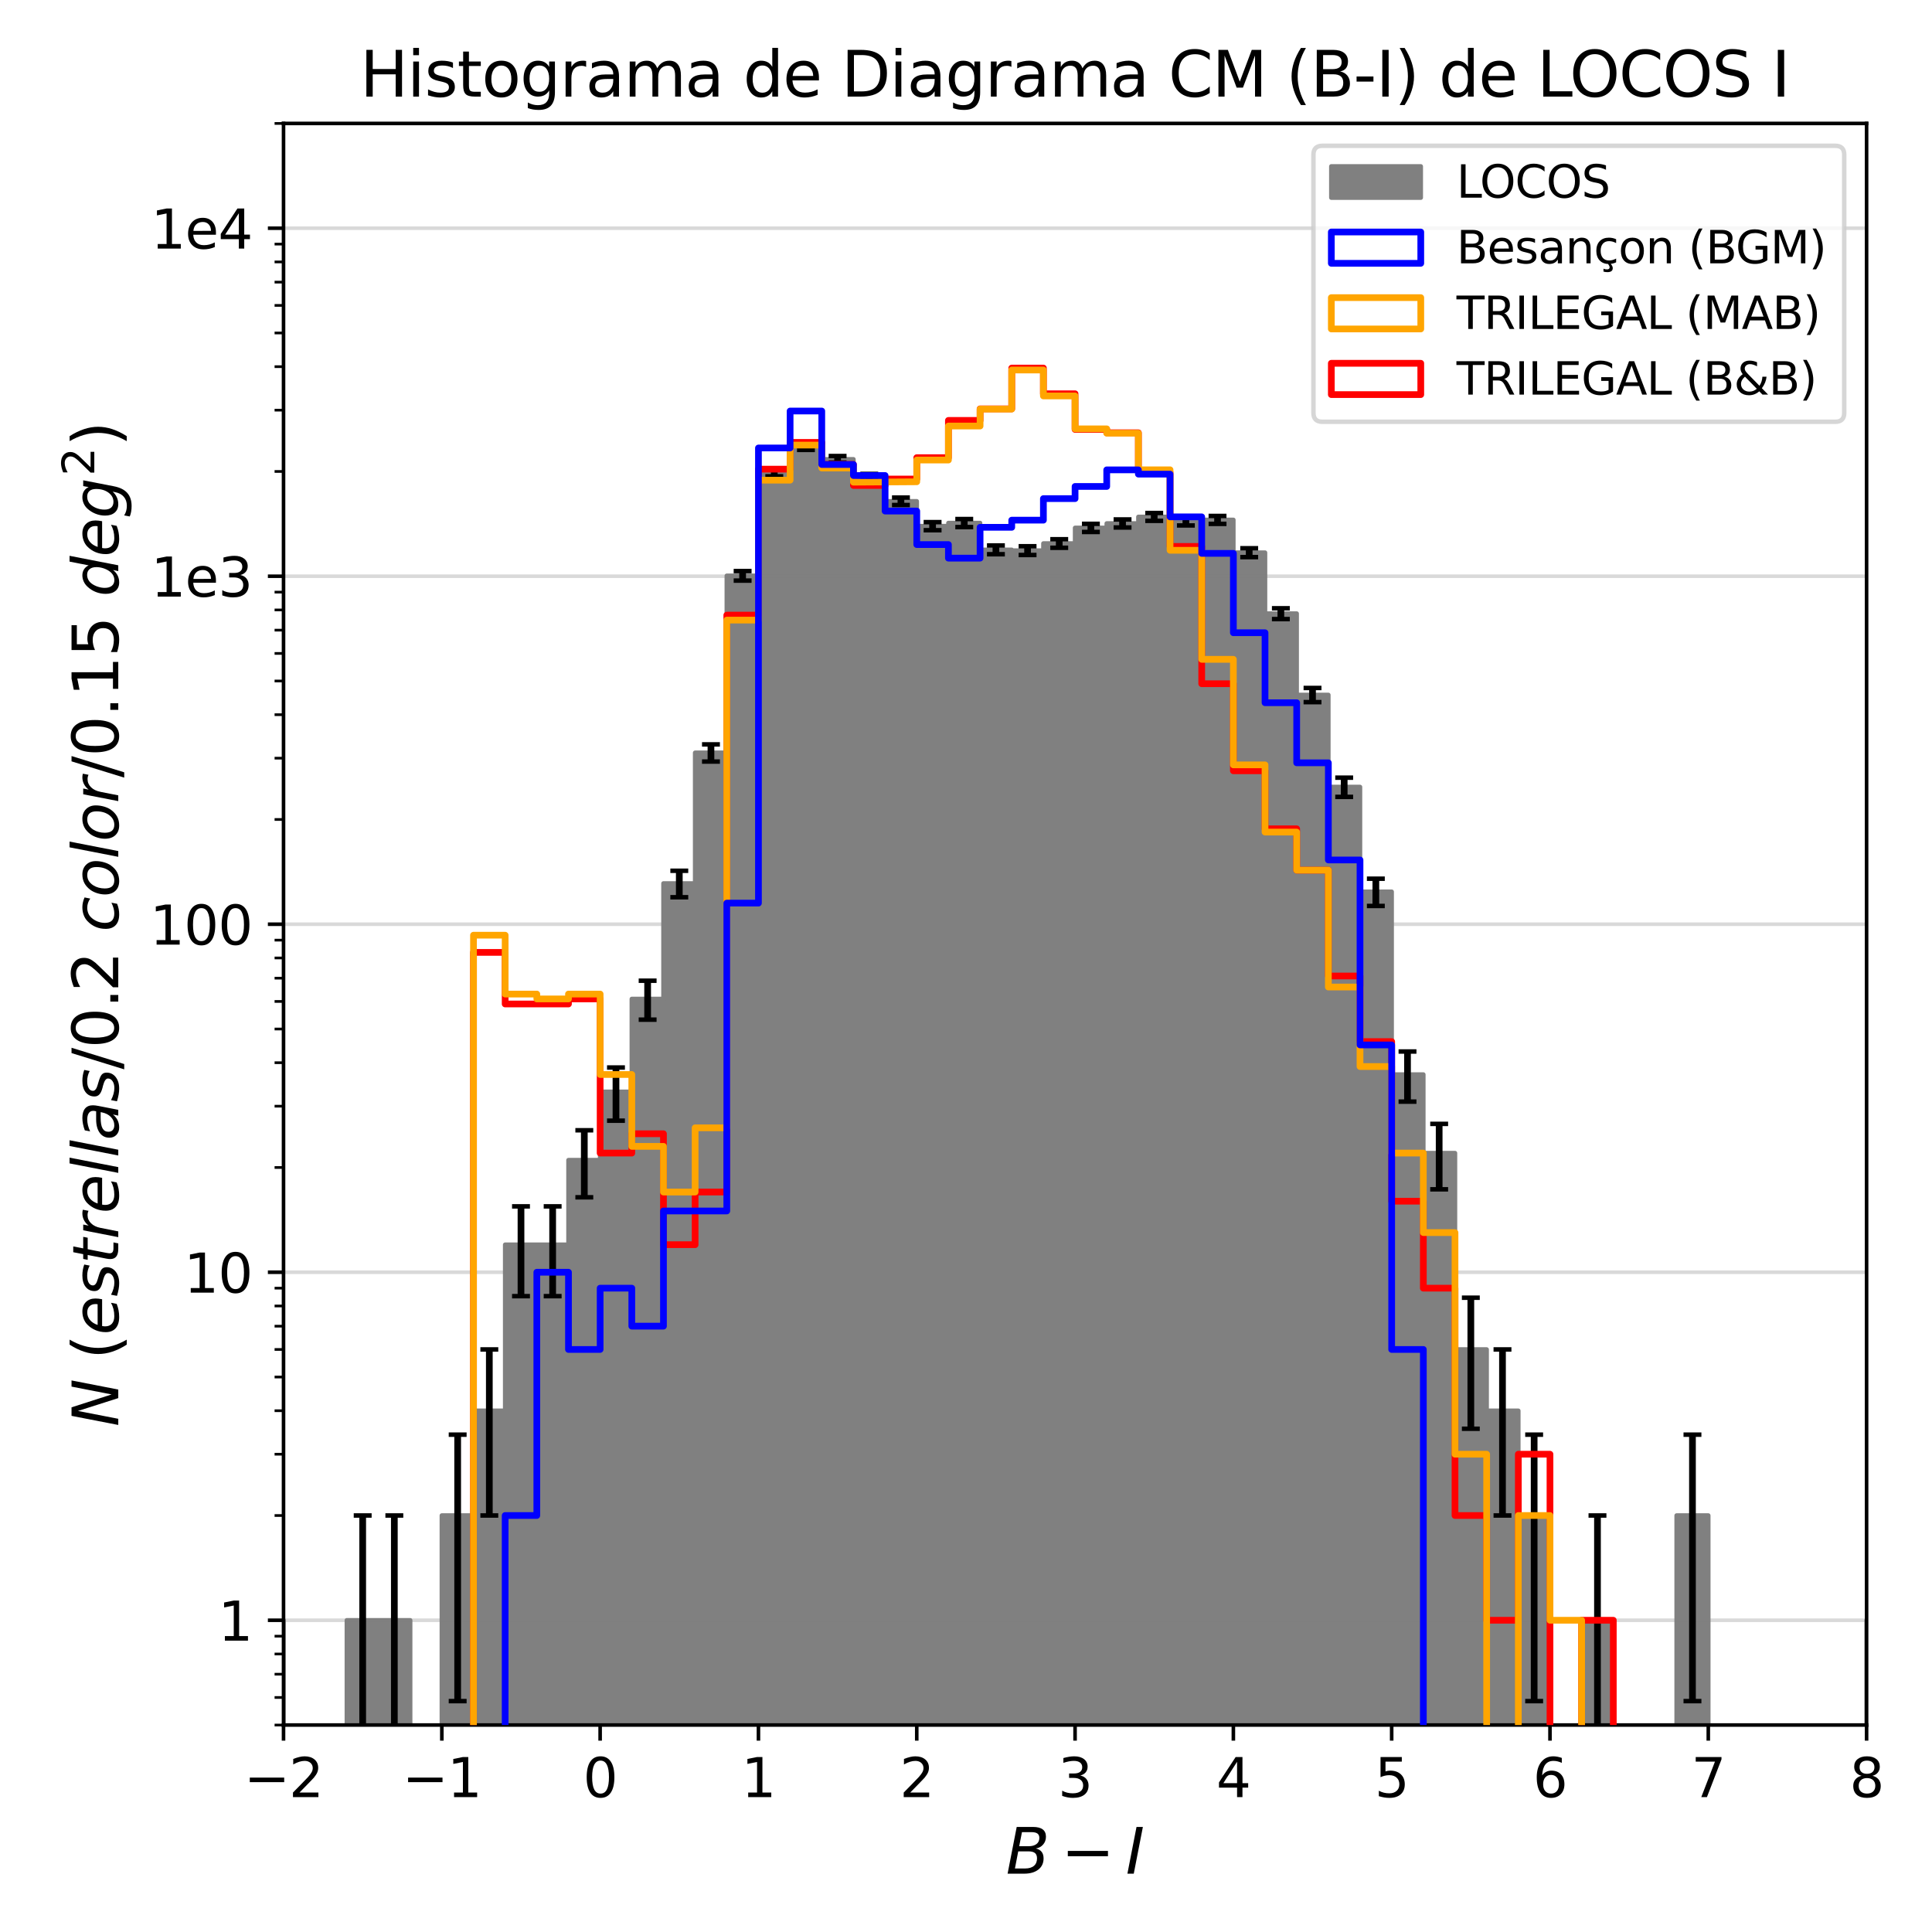 <?xml version="1.0" encoding="utf-8" standalone="no"?>
<!DOCTYPE svg PUBLIC "-//W3C//DTD SVG 1.1//EN"
  "http://www.w3.org/Graphics/SVG/1.1/DTD/svg11.dtd">
<svg xmlns:xlink="http://www.w3.org/1999/xlink" width="432pt" height="432pt" viewBox="0 0 432 432" xmlns="http://www.w3.org/2000/svg" version="1.1">
 <defs>
  <style type="text/css">*{stroke-linejoin: round; stroke-linecap: butt}</style>
 </defs>
 <g id="figure_1">
  <g id="patch_1">
   <path d="M 0 432 
L 432 432 
L 432 0 
L 0 0 
z
" style="fill: #ffffff"/>
  </g>
  <g id="axes_1">
   <g id="patch_2">
    <path d="M 63.398 385.72 
L 417.375 385.72 
L 417.375 27.6 
L 63.398 27.6 
z
" style="fill: #ffffff"/>
   </g>
   <g id="patch_3">
    <path d="M -219.784 78179.62 
L -219.784 78179.62 
L -212.704 78179.62 
L -212.704 78179.62 
L -205.625 78179.62 
L -205.625 78179.62 
L -198.545 78179.62 
L -198.545 78179.62 
L -191.465 78179.62 
L -191.465 78179.62 
L -184.386 78179.62 
L -184.386 78179.62 
L -177.306 78179.62 
L -177.306 78179.62 
L -170.227 78179.62 
L -170.227 78179.62 
L -163.147 78179.62 
L -163.147 362.295 
L -156.068 362.295 
L -156.068 78179.62 
L -148.988 78179.62 
L -148.988 78179.62 
L -141.909 78179.62 
L -141.909 78179.62 
L -134.829 78179.62 
L -134.829 338.869 
L -127.75 338.869 
L -127.75 78179.62 
L -120.67 78179.62 
L -120.67 78179.62 
L -113.591 78179.62 
L -113.591 78179.62 
L -106.511 78179.62 
L -106.511 78179.62 
L -99.431 78179.62 
L -99.431 78179.62 
L -92.352 78179.62 
L -92.352 78179.62 
L -85.272 78179.62 
L -85.272 362.295 
L -78.193 362.295 
L -78.193 78179.62 
L -71.113 78179.62 
L -71.113 78179.62 
L -64.034 78179.62 
L -64.034 78179.62 
L -56.954 78179.62 
L -56.954 78179.62 
L -49.875 78179.62 
L -49.875 78179.62 
L -42.795 78179.62 
L -42.795 362.295 
L -35.716 362.295 
L -35.716 78179.62 
L -28.636 78179.62 
L -28.636 78179.62 
L -21.556 78179.62 
L -21.556 78179.62 
L -14.477 78179.62 
L -14.477 78179.62 
L -7.397 78179.62 
L -7.397 362.295 
L -0.318 362.295 
L -0.318 338.869 
L 6.762 338.869 
L 6.762 78179.62 
L 13.841 78179.62 
L 13.841 78179.62 
L 20.921 78179.62 
L 20.921 78179.62 
L 28 78179.62 
L 28 362.295 
L 35.08 362.295 
L 35.08 362.295 
L 42.159 362.295 
L 42.159 78179.62 
L 49.239 78179.62 
L 49.239 78179.62 
L 56.318 78179.62 
L 56.318 362.295 
L 63.398 362.295 
L 63.398 78179.62 
L 70.478 78179.62 
L 70.478 78179.62 
L 77.557 78179.62 
L 77.557 362.295 
L 84.637 362.295 
L 84.637 362.295 
L 91.716 362.295 
L 91.716 78179.62 
L 98.796 78179.62 
L 98.796 338.869 
L 105.875 338.869 
L 105.875 315.444 
L 112.955 315.444 
L 112.955 278.316 
L 120.034 278.316 
L 120.034 278.316 
L 127.114 278.316 
L 127.114 259.403 
L 134.193 259.403 
L 134.193 244.128 
L 141.273 244.128 
L 141.273 223.365 
L 148.352 223.365 
L 148.352 197.534 
L 155.432 197.534 
L 155.432 168.315 
L 162.512 168.315 
L 162.512 128.741 
L 169.591 128.741 
L 169.591 105.74 
L 176.671 105.74 
L 176.671 99.895 
L 183.75 99.895 
L 183.75 102.691 
L 190.83 102.691 
L 190.83 106.727 
L 197.909 106.727 
L 197.909 112.083 
L 204.989 112.083 
L 204.989 117.641 
L 212.068 117.641 
L 212.068 116.944 
L 219.148 116.944 
L 219.148 122.935 
L 226.227 122.935 
L 226.227 123.106 
L 233.307 123.106 
L 233.307 121.518 
L 240.387 121.518 
L 240.387 118.031 
L 247.466 118.031 
L 247.466 117.04 
L 254.546 117.04 
L 254.546 115.571 
L 261.625 115.571 
L 261.625 116.59 
L 268.705 116.59 
L 268.705 116.239 
L 275.784 116.239 
L 275.784 123.566 
L 282.864 123.566 
L 282.864 137.196 
L 289.943 137.196 
L 289.943 155.381 
L 297.023 155.381 
L 297.023 175.965 
L 304.102 175.965 
L 304.102 199.39 
L 311.182 199.39 
L 311.182 240.261 
L 318.261 240.261 
L 318.261 257.831 
L 325.341 257.831 
L 325.341 301.741 
L 332.421 301.741 
L 332.421 315.444 
L 339.5 315.444 
L 339.5 338.869 
L 346.58 338.869 
L 346.58 78179.62 
L 353.659 78179.62 
L 353.659 362.295 
L 360.739 362.295 
L 360.739 78179.62 
L 367.818 78179.62 
L 367.818 78179.62 
L 374.898 78179.62 
L 374.898 338.869 
L 381.977 338.869 
L 381.977 78179.62 
L 389.057 78179.62 
L 389.057 78179.62 
L 396.136 78179.62 
L 396.136 78179.62 
L 403.216 78179.62 
L 403.216 78179.62 
L 410.295 78179.62 
L 410.295 78179.62 
L 417.375 78179.62 
L 417.375 362.295 
L 424.455 362.295 
L 424.455 78179.62 
L 431.534 78179.62 
L 431.534 78179.62 
L 438.614 78179.62 
L 438.614 78179.62 
L 445.693 78179.62 
L 445.693 78179.62 
L 452.773 78179.62 
L 452.773 78179.62 
L 459.852 78179.62 
L 459.852 78179.62 
L 466.932 78179.62 
L 466.932 78179.62 
L 474.011 78179.62 
L 474.011 78179.62 
L 481.091 78179.62 
L 481.091 78179.62 
" clip-path="url(#p41c07e4621)" style="fill: #808080; stroke: #808080; stroke-linejoin: miter"/>
   </g>
   <g id="matplotlib.axis_1">
    <g id="xtick_1">
     <g id="line2d_1">
      <defs>
       <path id="m879ab62b65" d="M 0 0 
L 0 3.5 
" style="stroke: #000000; stroke-width: 0.8"/>
      </defs>
      <g>
       <use xlink:href="#m879ab62b65" x="63.398" y="385.72" style="stroke: #000000; stroke-width: 0.8"/>
      </g>
     </g>
     <g id="text_1">
      <!-- −2 -->
      <g transform="translate(54.553 401.838) scale(0.12 -0.12)">
       <defs>
        <path id="DejaVuSans-2212" d="M 678 2272 
L 4684 2272 
L 4684 1741 
L 678 1741 
L 678 2272 
z
" transform="scale(0.016)"/>
        <path id="DejaVuSans-32" d="M 1228 531 
L 3431 531 
L 3431 0 
L 469 0 
L 469 531 
Q 828 903 1448 1529 
Q 2069 2156 2228 2338 
Q 2531 2678 2651 2914 
Q 2772 3150 2772 3378 
Q 2772 3750 2511 3984 
Q 2250 4219 1831 4219 
Q 1534 4219 1204 4116 
Q 875 4013 500 3803 
L 500 4441 
Q 881 4594 1212 4672 
Q 1544 4750 1819 4750 
Q 2544 4750 2975 4387 
Q 3406 4025 3406 3419 
Q 3406 3131 3298 2873 
Q 3191 2616 2906 2266 
Q 2828 2175 2409 1742 
Q 1991 1309 1228 531 
z
" transform="scale(0.016)"/>
       </defs>
       <use xlink:href="#DejaVuSans-2212"/>
       <use xlink:href="#DejaVuSans-32" x="83.789"/>
      </g>
     </g>
    </g>
    <g id="xtick_2">
     <g id="line2d_2">
      <g>
       <use xlink:href="#m879ab62b65" x="98.796" y="385.72" style="stroke: #000000; stroke-width: 0.8"/>
      </g>
     </g>
     <g id="text_2">
      <!-- −1 -->
      <g transform="translate(89.95 401.838) scale(0.12 -0.12)">
       <defs>
        <path id="DejaVuSans-31" d="M 794 531 
L 1825 531 
L 1825 4091 
L 703 3866 
L 703 4441 
L 1819 4666 
L 2450 4666 
L 2450 531 
L 3481 531 
L 3481 0 
L 794 0 
L 794 531 
z
" transform="scale(0.016)"/>
       </defs>
       <use xlink:href="#DejaVuSans-2212"/>
       <use xlink:href="#DejaVuSans-31" x="83.789"/>
      </g>
     </g>
    </g>
    <g id="xtick_3">
     <g id="line2d_3">
      <g>
       <use xlink:href="#m879ab62b65" x="134.193" y="385.72" style="stroke: #000000; stroke-width: 0.8"/>
      </g>
     </g>
     <g id="text_3">
      <!-- 0 -->
      <g transform="translate(130.376 401.838) scale(0.12 -0.12)">
       <defs>
        <path id="DejaVuSans-30" d="M 2034 4250 
Q 1547 4250 1301 3770 
Q 1056 3291 1056 2328 
Q 1056 1369 1301 889 
Q 1547 409 2034 409 
Q 2525 409 2770 889 
Q 3016 1369 3016 2328 
Q 3016 3291 2770 3770 
Q 2525 4250 2034 4250 
z
M 2034 4750 
Q 2819 4750 3233 4129 
Q 3647 3509 3647 2328 
Q 3647 1150 3233 529 
Q 2819 -91 2034 -91 
Q 1250 -91 836 529 
Q 422 1150 422 2328 
Q 422 3509 836 4129 
Q 1250 4750 2034 4750 
z
" transform="scale(0.016)"/>
       </defs>
       <use xlink:href="#DejaVuSans-30"/>
      </g>
     </g>
    </g>
    <g id="xtick_4">
     <g id="line2d_4">
      <g>
       <use xlink:href="#m879ab62b65" x="169.591" y="385.72" style="stroke: #000000; stroke-width: 0.8"/>
      </g>
     </g>
     <g id="text_4">
      <!-- 1 -->
      <g transform="translate(165.774 401.838) scale(0.12 -0.12)">
       <use xlink:href="#DejaVuSans-31"/>
      </g>
     </g>
    </g>
    <g id="xtick_5">
     <g id="line2d_5">
      <g>
       <use xlink:href="#m879ab62b65" x="204.989" y="385.72" style="stroke: #000000; stroke-width: 0.8"/>
      </g>
     </g>
     <g id="text_5">
      <!-- 2 -->
      <g transform="translate(201.171 401.838) scale(0.12 -0.12)">
       <use xlink:href="#DejaVuSans-32"/>
      </g>
     </g>
    </g>
    <g id="xtick_6">
     <g id="line2d_6">
      <g>
       <use xlink:href="#m879ab62b65" x="240.387" y="385.72" style="stroke: #000000; stroke-width: 0.8"/>
      </g>
     </g>
     <g id="text_6">
      <!-- 3 -->
      <g transform="translate(236.569 401.838) scale(0.12 -0.12)">
       <defs>
        <path id="DejaVuSans-33" d="M 2597 2516 
Q 3050 2419 3304 2112 
Q 3559 1806 3559 1356 
Q 3559 666 3084 287 
Q 2609 -91 1734 -91 
Q 1441 -91 1130 -33 
Q 819 25 488 141 
L 488 750 
Q 750 597 1062 519 
Q 1375 441 1716 441 
Q 2309 441 2620 675 
Q 2931 909 2931 1356 
Q 2931 1769 2642 2001 
Q 2353 2234 1838 2234 
L 1294 2234 
L 1294 2753 
L 1863 2753 
Q 2328 2753 2575 2939 
Q 2822 3125 2822 3475 
Q 2822 3834 2567 4026 
Q 2313 4219 1838 4219 
Q 1578 4219 1281 4162 
Q 984 4106 628 3988 
L 628 4550 
Q 988 4650 1302 4700 
Q 1616 4750 1894 4750 
Q 2613 4750 3031 4423 
Q 3450 4097 3450 3541 
Q 3450 3153 3228 2886 
Q 3006 2619 2597 2516 
z
" transform="scale(0.016)"/>
       </defs>
       <use xlink:href="#DejaVuSans-33"/>
      </g>
     </g>
    </g>
    <g id="xtick_7">
     <g id="line2d_7">
      <g>
       <use xlink:href="#m879ab62b65" x="275.784" y="385.72" style="stroke: #000000; stroke-width: 0.8"/>
      </g>
     </g>
     <g id="text_7">
      <!-- 4 -->
      <g transform="translate(271.967 401.838) scale(0.12 -0.12)">
       <defs>
        <path id="DejaVuSans-34" d="M 2419 4116 
L 825 1625 
L 2419 1625 
L 2419 4116 
z
M 2253 4666 
L 3047 4666 
L 3047 1625 
L 3713 1625 
L 3713 1100 
L 3047 1100 
L 3047 0 
L 2419 0 
L 2419 1100 
L 313 1100 
L 313 1709 
L 2253 4666 
z
" transform="scale(0.016)"/>
       </defs>
       <use xlink:href="#DejaVuSans-34"/>
      </g>
     </g>
    </g>
    <g id="xtick_8">
     <g id="line2d_8">
      <g>
       <use xlink:href="#m879ab62b65" x="311.182" y="385.72" style="stroke: #000000; stroke-width: 0.8"/>
      </g>
     </g>
     <g id="text_8">
      <!-- 5 -->
      <g transform="translate(307.364 401.838) scale(0.12 -0.12)">
       <defs>
        <path id="DejaVuSans-35" d="M 691 4666 
L 3169 4666 
L 3169 4134 
L 1269 4134 
L 1269 2991 
Q 1406 3038 1543 3061 
Q 1681 3084 1819 3084 
Q 2600 3084 3056 2656 
Q 3513 2228 3513 1497 
Q 3513 744 3044 326 
Q 2575 -91 1722 -91 
Q 1428 -91 1123 -41 
Q 819 9 494 109 
L 494 744 
Q 775 591 1075 516 
Q 1375 441 1709 441 
Q 2250 441 2565 725 
Q 2881 1009 2881 1497 
Q 2881 1984 2565 2268 
Q 2250 2553 1709 2553 
Q 1456 2553 1204 2497 
Q 953 2441 691 2322 
L 691 4666 
z
" transform="scale(0.016)"/>
       </defs>
       <use xlink:href="#DejaVuSans-35"/>
      </g>
     </g>
    </g>
    <g id="xtick_9">
     <g id="line2d_9">
      <g>
       <use xlink:href="#m879ab62b65" x="346.58" y="385.72" style="stroke: #000000; stroke-width: 0.8"/>
      </g>
     </g>
     <g id="text_9">
      <!-- 6 -->
      <g transform="translate(342.762 401.838) scale(0.12 -0.12)">
       <defs>
        <path id="DejaVuSans-36" d="M 2113 2584 
Q 1688 2584 1439 2293 
Q 1191 2003 1191 1497 
Q 1191 994 1439 701 
Q 1688 409 2113 409 
Q 2538 409 2786 701 
Q 3034 994 3034 1497 
Q 3034 2003 2786 2293 
Q 2538 2584 2113 2584 
z
M 3366 4563 
L 3366 3988 
Q 3128 4100 2886 4159 
Q 2644 4219 2406 4219 
Q 1781 4219 1451 3797 
Q 1122 3375 1075 2522 
Q 1259 2794 1537 2939 
Q 1816 3084 2150 3084 
Q 2853 3084 3261 2657 
Q 3669 2231 3669 1497 
Q 3669 778 3244 343 
Q 2819 -91 2113 -91 
Q 1303 -91 875 529 
Q 447 1150 447 2328 
Q 447 3434 972 4092 
Q 1497 4750 2381 4750 
Q 2619 4750 2861 4703 
Q 3103 4656 3366 4563 
z
" transform="scale(0.016)"/>
       </defs>
       <use xlink:href="#DejaVuSans-36"/>
      </g>
     </g>
    </g>
    <g id="xtick_10">
     <g id="line2d_10">
      <g>
       <use xlink:href="#m879ab62b65" x="381.977" y="385.72" style="stroke: #000000; stroke-width: 0.8"/>
      </g>
     </g>
     <g id="text_10">
      <!-- 7 -->
      <g transform="translate(378.16 401.838) scale(0.12 -0.12)">
       <defs>
        <path id="DejaVuSans-37" d="M 525 4666 
L 3525 4666 
L 3525 4397 
L 1831 0 
L 1172 0 
L 2766 4134 
L 525 4134 
L 525 4666 
z
" transform="scale(0.016)"/>
       </defs>
       <use xlink:href="#DejaVuSans-37"/>
      </g>
     </g>
    </g>
    <g id="xtick_11">
     <g id="line2d_11">
      <g>
       <use xlink:href="#m879ab62b65" x="417.375" y="385.72" style="stroke: #000000; stroke-width: 0.8"/>
      </g>
     </g>
     <g id="text_11">
      <!-- 8 -->
      <g transform="translate(413.558 401.838) scale(0.12 -0.12)">
       <defs>
        <path id="DejaVuSans-38" d="M 2034 2216 
Q 1584 2216 1326 1975 
Q 1069 1734 1069 1313 
Q 1069 891 1326 650 
Q 1584 409 2034 409 
Q 2484 409 2743 651 
Q 3003 894 3003 1313 
Q 3003 1734 2745 1975 
Q 2488 2216 2034 2216 
z
M 1403 2484 
Q 997 2584 770 2862 
Q 544 3141 544 3541 
Q 544 4100 942 4425 
Q 1341 4750 2034 4750 
Q 2731 4750 3128 4425 
Q 3525 4100 3525 3541 
Q 3525 3141 3298 2862 
Q 3072 2584 2669 2484 
Q 3125 2378 3379 2068 
Q 3634 1759 3634 1313 
Q 3634 634 3220 271 
Q 2806 -91 2034 -91 
Q 1263 -91 848 271 
Q 434 634 434 1313 
Q 434 1759 690 2068 
Q 947 2378 1403 2484 
z
M 1172 3481 
Q 1172 3119 1398 2916 
Q 1625 2713 2034 2713 
Q 2441 2713 2670 2916 
Q 2900 3119 2900 3481 
Q 2900 3844 2670 4047 
Q 2441 4250 2034 4250 
Q 1625 4250 1398 4047 
Q 1172 3844 1172 3481 
z
" transform="scale(0.016)"/>
       </defs>
       <use xlink:href="#DejaVuSans-38"/>
      </g>
     </g>
    </g>
    <g id="text_12">
     <!-- $B-I$ -->
     <g transform="translate(224.917 418.972) scale(0.14 -0.14)">
      <defs>
       <path id="DejaVuSans-Oblique-42" d="M 1081 4666 
L 2694 4666 
Q 3350 4666 3675 4422 
Q 4000 4178 4000 3688 
Q 4000 3238 3720 2911 
Q 3441 2584 2988 2516 
Q 3375 2428 3569 2181 
Q 3763 1934 3763 1522 
Q 3763 819 3242 409 
Q 2722 0 1819 0 
L 172 0 
L 1081 4666 
z
M 1234 2228 
L 903 519 
L 1919 519 
Q 2491 519 2800 781 
Q 3109 1044 3109 1522 
Q 3109 1891 2904 2059 
Q 2700 2228 2247 2228 
L 1234 2228 
z
M 1606 4147 
L 1331 2741 
L 2272 2741 
Q 2775 2741 3058 2959 
Q 3341 3178 3341 3566 
Q 3341 3869 3150 4008 
Q 2959 4147 2541 4147 
L 1606 4147 
z
" transform="scale(0.016)"/>
       <path id="DejaVuSans-Oblique-49" d="M 1081 4666 
L 1716 4666 
L 806 0 
L 172 0 
L 1081 4666 
z
" transform="scale(0.016)"/>
      </defs>
      <use xlink:href="#DejaVuSans-Oblique-42" transform="translate(0 0.094)"/>
      <use xlink:href="#DejaVuSans-2212" transform="translate(88.086 0.094)"/>
      <use xlink:href="#DejaVuSans-Oblique-49" transform="translate(191.357 0.094)"/>
     </g>
    </g>
   </g>
   <g id="matplotlib.axis_2">
    <g id="ytick_1">
     <g id="line2d_12">
      <path d="M 63.398 362.295 
L 417.375 362.295 
" clip-path="url(#p41c07e4621)" style="fill: none; stroke: #808080; stroke-opacity: 0.3; stroke-width: 0.8; stroke-linecap: square"/>
     </g>
     <g id="line2d_13">
      <defs>
       <path id="m79407fe6ee" d="M 0 0 
L -3.5 0 
" style="stroke: #000000; stroke-width: 0.8"/>
      </defs>
      <g>
       <use xlink:href="#m79407fe6ee" x="63.398" y="362.295" style="stroke: #000000; stroke-width: 0.8"/>
      </g>
     </g>
     <g id="text_13">
      <!-- 1 -->
      <g transform="translate(48.763 366.854) scale(0.12 -0.12)">
       <use xlink:href="#DejaVuSans-31"/>
      </g>
     </g>
    </g>
    <g id="ytick_2">
     <g id="line2d_14">
      <path d="M 63.398 284.477 
L 417.375 284.477 
" clip-path="url(#p41c07e4621)" style="fill: none; stroke: #808080; stroke-opacity: 0.3; stroke-width: 0.8; stroke-linecap: square"/>
     </g>
     <g id="line2d_15">
      <g>
       <use xlink:href="#m79407fe6ee" x="63.398" y="284.477" style="stroke: #000000; stroke-width: 0.8"/>
      </g>
     </g>
     <g id="text_14">
      <!-- 10 -->
      <g transform="translate(41.128 289.036) scale(0.12 -0.12)">
       <use xlink:href="#DejaVuSans-31"/>
       <use xlink:href="#DejaVuSans-30" x="63.623"/>
      </g>
     </g>
    </g>
    <g id="ytick_3">
     <g id="line2d_16">
      <path d="M 63.398 206.66 
L 417.375 206.66 
" clip-path="url(#p41c07e4621)" style="fill: none; stroke: #808080; stroke-opacity: 0.3; stroke-width: 0.8; stroke-linecap: square"/>
     </g>
     <g id="line2d_17">
      <g>
       <use xlink:href="#m79407fe6ee" x="63.398" y="206.66" style="stroke: #000000; stroke-width: 0.8"/>
      </g>
     </g>
     <g id="text_15">
      <!-- 100 -->
      <g transform="translate(33.493 211.219) scale(0.12 -0.12)">
       <use xlink:href="#DejaVuSans-31"/>
       <use xlink:href="#DejaVuSans-30" x="63.623"/>
       <use xlink:href="#DejaVuSans-30" x="127.246"/>
      </g>
     </g>
    </g>
    <g id="ytick_4">
     <g id="line2d_18">
      <path d="M 63.398 128.843 
L 417.375 128.843 
" clip-path="url(#p41c07e4621)" style="fill: none; stroke: #808080; stroke-opacity: 0.3; stroke-width: 0.8; stroke-linecap: square"/>
     </g>
     <g id="line2d_19">
      <g>
       <use xlink:href="#m79407fe6ee" x="63.398" y="128.843" style="stroke: #000000; stroke-width: 0.8"/>
      </g>
     </g>
     <g id="text_16">
      <!-- 1e3 -->
      <g transform="translate(33.744 133.402) scale(0.12 -0.12)">
       <defs>
        <path id="DejaVuSans-65" d="M 3597 1894 
L 3597 1613 
L 953 1613 
Q 991 1019 1311 708 
Q 1631 397 2203 397 
Q 2534 397 2845 478 
Q 3156 559 3463 722 
L 3463 178 
Q 3153 47 2828 -22 
Q 2503 -91 2169 -91 
Q 1331 -91 842 396 
Q 353 884 353 1716 
Q 353 2575 817 3079 
Q 1281 3584 2069 3584 
Q 2775 3584 3186 3129 
Q 3597 2675 3597 1894 
z
M 3022 2063 
Q 3016 2534 2758 2815 
Q 2500 3097 2075 3097 
Q 1594 3097 1305 2825 
Q 1016 2553 972 2059 
L 3022 2063 
z
" transform="scale(0.016)"/>
       </defs>
       <use xlink:href="#DejaVuSans-31"/>
       <use xlink:href="#DejaVuSans-65" x="63.623"/>
       <use xlink:href="#DejaVuSans-33" x="125.146"/>
      </g>
     </g>
    </g>
    <g id="ytick_5">
     <g id="line2d_20">
      <path d="M 63.398 51.025 
L 417.375 51.025 
" clip-path="url(#p41c07e4621)" style="fill: none; stroke: #808080; stroke-opacity: 0.3; stroke-width: 0.8; stroke-linecap: square"/>
     </g>
     <g id="line2d_21">
      <g>
       <use xlink:href="#m79407fe6ee" x="63.398" y="51.025" style="stroke: #000000; stroke-width: 0.8"/>
      </g>
     </g>
     <g id="text_17">
      <!-- 1e4 -->
      <g transform="translate(33.744 55.584) scale(0.12 -0.12)">
       <use xlink:href="#DejaVuSans-31"/>
       <use xlink:href="#DejaVuSans-65" x="63.623"/>
       <use xlink:href="#DejaVuSans-34" x="125.146"/>
      </g>
     </g>
    </g>
    <g id="ytick_6">
     <g id="line2d_22">
      <defs>
       <path id="m3415a76cca" d="M 0 0 
L -2 0 
" style="stroke: #000000; stroke-width: 0.6"/>
      </defs>
      <g>
       <use xlink:href="#m3415a76cca" x="63.398" y="385.72" style="stroke: #000000; stroke-width: 0.6"/>
      </g>
     </g>
    </g>
    <g id="ytick_7">
     <g id="line2d_23">
      <g>
       <use xlink:href="#m3415a76cca" x="63.398" y="379.558" style="stroke: #000000; stroke-width: 0.6"/>
      </g>
     </g>
    </g>
    <g id="ytick_8">
     <g id="line2d_24">
      <g>
       <use xlink:href="#m3415a76cca" x="63.398" y="374.349" style="stroke: #000000; stroke-width: 0.6"/>
      </g>
     </g>
    </g>
    <g id="ytick_9">
     <g id="line2d_25">
      <g>
       <use xlink:href="#m3415a76cca" x="63.398" y="369.836" style="stroke: #000000; stroke-width: 0.6"/>
      </g>
     </g>
    </g>
    <g id="ytick_10">
     <g id="line2d_26">
      <g>
       <use xlink:href="#m3415a76cca" x="63.398" y="365.855" style="stroke: #000000; stroke-width: 0.6"/>
      </g>
     </g>
    </g>
    <g id="ytick_11">
     <g id="line2d_27">
      <g>
       <use xlink:href="#m3415a76cca" x="63.398" y="338.869" style="stroke: #000000; stroke-width: 0.6"/>
      </g>
     </g>
    </g>
    <g id="ytick_12">
     <g id="line2d_28">
      <g>
       <use xlink:href="#m3415a76cca" x="63.398" y="325.166" style="stroke: #000000; stroke-width: 0.6"/>
      </g>
     </g>
    </g>
    <g id="ytick_13">
     <g id="line2d_29">
      <g>
       <use xlink:href="#m3415a76cca" x="63.398" y="315.444" style="stroke: #000000; stroke-width: 0.6"/>
      </g>
     </g>
    </g>
    <g id="ytick_14">
     <g id="line2d_30">
      <g>
       <use xlink:href="#m3415a76cca" x="63.398" y="307.903" style="stroke: #000000; stroke-width: 0.6"/>
      </g>
     </g>
    </g>
    <g id="ytick_15">
     <g id="line2d_31">
      <g>
       <use xlink:href="#m3415a76cca" x="63.398" y="301.741" style="stroke: #000000; stroke-width: 0.6"/>
      </g>
     </g>
    </g>
    <g id="ytick_16">
     <g id="line2d_32">
      <g>
       <use xlink:href="#m3415a76cca" x="63.398" y="296.531" style="stroke: #000000; stroke-width: 0.6"/>
      </g>
     </g>
    </g>
    <g id="ytick_17">
     <g id="line2d_33">
      <g>
       <use xlink:href="#m3415a76cca" x="63.398" y="292.019" style="stroke: #000000; stroke-width: 0.6"/>
      </g>
     </g>
    </g>
    <g id="ytick_18">
     <g id="line2d_34">
      <g>
       <use xlink:href="#m3415a76cca" x="63.398" y="288.038" style="stroke: #000000; stroke-width: 0.6"/>
      </g>
     </g>
    </g>
    <g id="ytick_19">
     <g id="line2d_35">
      <g>
       <use xlink:href="#m3415a76cca" x="63.398" y="261.052" style="stroke: #000000; stroke-width: 0.6"/>
      </g>
     </g>
    </g>
    <g id="ytick_20">
     <g id="line2d_36">
      <g>
       <use xlink:href="#m3415a76cca" x="63.398" y="247.349" style="stroke: #000000; stroke-width: 0.6"/>
      </g>
     </g>
    </g>
    <g id="ytick_21">
     <g id="line2d_37">
      <g>
       <use xlink:href="#m3415a76cca" x="63.398" y="237.627" style="stroke: #000000; stroke-width: 0.6"/>
      </g>
     </g>
    </g>
    <g id="ytick_22">
     <g id="line2d_38">
      <g>
       <use xlink:href="#m3415a76cca" x="63.398" y="230.085" style="stroke: #000000; stroke-width: 0.6"/>
      </g>
     </g>
    </g>
    <g id="ytick_23">
     <g id="line2d_39">
      <g>
       <use xlink:href="#m3415a76cca" x="63.398" y="223.924" style="stroke: #000000; stroke-width: 0.6"/>
      </g>
     </g>
    </g>
    <g id="ytick_24">
     <g id="line2d_40">
      <g>
       <use xlink:href="#m3415a76cca" x="63.398" y="218.714" style="stroke: #000000; stroke-width: 0.6"/>
      </g>
     </g>
    </g>
    <g id="ytick_25">
     <g id="line2d_41">
      <g>
       <use xlink:href="#m3415a76cca" x="63.398" y="214.201" style="stroke: #000000; stroke-width: 0.6"/>
      </g>
     </g>
    </g>
    <g id="ytick_26">
     <g id="line2d_42">
      <g>
       <use xlink:href="#m3415a76cca" x="63.398" y="210.221" style="stroke: #000000; stroke-width: 0.6"/>
      </g>
     </g>
    </g>
    <g id="ytick_27">
     <g id="line2d_43">
      <g>
       <use xlink:href="#m3415a76cca" x="63.398" y="183.235" style="stroke: #000000; stroke-width: 0.6"/>
      </g>
     </g>
    </g>
    <g id="ytick_28">
     <g id="line2d_44">
      <g>
       <use xlink:href="#m3415a76cca" x="63.398" y="169.532" style="stroke: #000000; stroke-width: 0.6"/>
      </g>
     </g>
    </g>
    <g id="ytick_29">
     <g id="line2d_45">
      <g>
       <use xlink:href="#m3415a76cca" x="63.398" y="159.809" style="stroke: #000000; stroke-width: 0.6"/>
      </g>
     </g>
    </g>
    <g id="ytick_30">
     <g id="line2d_46">
      <g>
       <use xlink:href="#m3415a76cca" x="63.398" y="152.268" style="stroke: #000000; stroke-width: 0.6"/>
      </g>
     </g>
    </g>
    <g id="ytick_31">
     <g id="line2d_47">
      <g>
       <use xlink:href="#m3415a76cca" x="63.398" y="146.106" style="stroke: #000000; stroke-width: 0.6"/>
      </g>
     </g>
    </g>
    <g id="ytick_32">
     <g id="line2d_48">
      <g>
       <use xlink:href="#m3415a76cca" x="63.398" y="140.897" style="stroke: #000000; stroke-width: 0.6"/>
      </g>
     </g>
    </g>
    <g id="ytick_33">
     <g id="line2d_49">
      <g>
       <use xlink:href="#m3415a76cca" x="63.398" y="136.384" style="stroke: #000000; stroke-width: 0.6"/>
      </g>
     </g>
    </g>
    <g id="ytick_34">
     <g id="line2d_50">
      <g>
       <use xlink:href="#m3415a76cca" x="63.398" y="132.403" style="stroke: #000000; stroke-width: 0.6"/>
      </g>
     </g>
    </g>
    <g id="ytick_35">
     <g id="line2d_51">
      <g>
       <use xlink:href="#m3415a76cca" x="63.398" y="105.417" style="stroke: #000000; stroke-width: 0.6"/>
      </g>
     </g>
    </g>
    <g id="ytick_36">
     <g id="line2d_52">
      <g>
       <use xlink:href="#m3415a76cca" x="63.398" y="91.714" style="stroke: #000000; stroke-width: 0.6"/>
      </g>
     </g>
    </g>
    <g id="ytick_37">
     <g id="line2d_53">
      <g>
       <use xlink:href="#m3415a76cca" x="63.398" y="81.992" style="stroke: #000000; stroke-width: 0.6"/>
      </g>
     </g>
    </g>
    <g id="ytick_38">
     <g id="line2d_54">
      <g>
       <use xlink:href="#m3415a76cca" x="63.398" y="74.451" style="stroke: #000000; stroke-width: 0.6"/>
      </g>
     </g>
    </g>
    <g id="ytick_39">
     <g id="line2d_55">
      <g>
       <use xlink:href="#m3415a76cca" x="63.398" y="68.289" style="stroke: #000000; stroke-width: 0.6"/>
      </g>
     </g>
    </g>
    <g id="ytick_40">
     <g id="line2d_56">
      <g>
       <use xlink:href="#m3415a76cca" x="63.398" y="63.079" style="stroke: #000000; stroke-width: 0.6"/>
      </g>
     </g>
    </g>
    <g id="ytick_41">
     <g id="line2d_57">
      <g>
       <use xlink:href="#m3415a76cca" x="63.398" y="58.567" style="stroke: #000000; stroke-width: 0.6"/>
      </g>
     </g>
    </g>
    <g id="ytick_42">
     <g id="line2d_58">
      <g>
       <use xlink:href="#m3415a76cca" x="63.398" y="54.586" style="stroke: #000000; stroke-width: 0.6"/>
      </g>
     </g>
    </g>
    <g id="ytick_43">
     <g id="line2d_59">
      <g>
       <use xlink:href="#m3415a76cca" x="63.398" y="27.6" style="stroke: #000000; stroke-width: 0.6"/>
      </g>
     </g>
    </g>
    <g id="text_18">
     <!-- $N\ (estrellas/0.2\ color/0.15\ deg^{2}$) -->
     <g transform="translate(26.553 319.01) rotate(-90) scale(0.14 -0.14)">
      <defs>
       <path id="DejaVuSans-Oblique-4e" d="M 1081 4666 
L 1931 4666 
L 3219 666 
L 4000 4666 
L 4616 4666 
L 3706 0 
L 2853 0 
L 1569 4025 
L 788 0 
L 172 0 
L 1081 4666 
z
" transform="scale(0.016)"/>
       <path id="DejaVuSans-28" d="M 1984 4856 
Q 1566 4138 1362 3434 
Q 1159 2731 1159 2009 
Q 1159 1288 1364 580 
Q 1569 -128 1984 -844 
L 1484 -844 
Q 1016 -109 783 600 
Q 550 1309 550 2009 
Q 550 2706 781 3412 
Q 1013 4119 1484 4856 
L 1984 4856 
z
" transform="scale(0.016)"/>
       <path id="DejaVuSans-Oblique-65" d="M 3078 2063 
Q 3088 2113 3092 2166 
Q 3097 2219 3097 2272 
Q 3097 2653 2873 2875 
Q 2650 3097 2266 3097 
Q 1838 3097 1509 2826 
Q 1181 2556 1013 2059 
L 3078 2063 
z
M 3578 1613 
L 903 1613 
Q 884 1494 878 1425 
Q 872 1356 872 1306 
Q 872 872 1139 634 
Q 1406 397 1894 397 
Q 2269 397 2603 481 
Q 2938 566 3225 728 
L 3116 159 
Q 2806 34 2476 -28 
Q 2147 -91 1806 -91 
Q 1078 -91 686 257 
Q 294 606 294 1247 
Q 294 1794 489 2264 
Q 684 2734 1063 3103 
Q 1306 3334 1642 3459 
Q 1978 3584 2356 3584 
Q 2950 3584 3301 3228 
Q 3653 2872 3653 2272 
Q 3653 2128 3634 1964 
Q 3616 1800 3578 1613 
z
" transform="scale(0.016)"/>
       <path id="DejaVuSans-Oblique-73" d="M 3200 3397 
L 3091 2853 
Q 2863 2978 2609 3040 
Q 2356 3103 2088 3103 
Q 1634 3103 1373 2948 
Q 1113 2794 1113 2528 
Q 1113 2219 1719 2053 
Q 1766 2041 1788 2034 
L 1972 1978 
Q 2547 1819 2739 1644 
Q 2931 1469 2931 1166 
Q 2931 609 2489 259 
Q 2047 -91 1331 -91 
Q 1053 -91 747 -37 
Q 441 16 72 128 
L 184 722 
Q 500 559 806 475 
Q 1113 391 1394 391 
Q 1816 391 2080 572 
Q 2344 753 2344 1031 
Q 2344 1331 1650 1516 
L 1591 1531 
L 1394 1581 
Q 956 1697 753 1886 
Q 550 2075 550 2369 
Q 550 2928 970 3256 
Q 1391 3584 2113 3584 
Q 2397 3584 2667 3537 
Q 2938 3491 3200 3397 
z
" transform="scale(0.016)"/>
       <path id="DejaVuSans-Oblique-74" d="M 2706 3500 
L 2619 3053 
L 1472 3053 
L 1100 1153 
Q 1081 1047 1072 975 
Q 1063 903 1063 863 
Q 1063 663 1183 572 
Q 1303 481 1569 481 
L 2150 481 
L 2053 0 
L 1503 0 
Q 991 0 739 200 
Q 488 400 488 806 
Q 488 878 497 964 
Q 506 1050 525 1153 
L 897 3053 
L 409 3053 
L 500 3500 
L 978 3500 
L 1172 4494 
L 1747 4494 
L 1556 3500 
L 2706 3500 
z
" transform="scale(0.016)"/>
       <path id="DejaVuSans-Oblique-72" d="M 2853 2969 
Q 2766 3016 2653 3041 
Q 2541 3066 2413 3066 
Q 1953 3066 1609 2717 
Q 1266 2369 1153 1784 
L 800 0 
L 225 0 
L 909 3500 
L 1484 3500 
L 1375 2956 
Q 1603 3259 1920 3421 
Q 2238 3584 2597 3584 
Q 2691 3584 2781 3573 
Q 2872 3563 2963 3538 
L 2853 2969 
z
" transform="scale(0.016)"/>
       <path id="DejaVuSans-Oblique-6c" d="M 1172 4863 
L 1747 4863 
L 800 0 
L 225 0 
L 1172 4863 
z
" transform="scale(0.016)"/>
       <path id="DejaVuSans-Oblique-61" d="M 3438 1997 
L 3047 0 
L 2472 0 
L 2578 531 
Q 2325 219 2001 64 
Q 1678 -91 1281 -91 
Q 834 -91 548 182 
Q 263 456 263 884 
Q 263 1497 752 1853 
Q 1241 2209 2100 2209 
L 2900 2209 
L 2931 2363 
Q 2938 2388 2941 2417 
Q 2944 2447 2944 2509 
Q 2944 2788 2717 2942 
Q 2491 3097 2081 3097 
Q 1800 3097 1504 3025 
Q 1209 2953 897 2809 
L 997 3341 
Q 1322 3463 1633 3523 
Q 1944 3584 2234 3584 
Q 2853 3584 3176 3315 
Q 3500 3047 3500 2534 
Q 3500 2431 3484 2292 
Q 3469 2153 3438 1997 
z
M 2816 1759 
L 2241 1759 
Q 1534 1759 1195 1570 
Q 856 1381 856 984 
Q 856 709 1029 553 
Q 1203 397 1509 397 
Q 1978 397 2328 733 
Q 2678 1069 2791 1631 
L 2816 1759 
z
" transform="scale(0.016)"/>
       <path id="DejaVuSans-2f" d="M 1625 4666 
L 2156 4666 
L 531 -594 
L 0 -594 
L 1625 4666 
z
" transform="scale(0.016)"/>
       <path id="DejaVuSans-2e" d="M 684 794 
L 1344 794 
L 1344 0 
L 684 0 
L 684 794 
z
" transform="scale(0.016)"/>
       <path id="DejaVuSans-Oblique-63" d="M 3431 3366 
L 3316 2797 
Q 3109 2947 2876 3022 
Q 2644 3097 2394 3097 
Q 2119 3097 1870 3000 
Q 1622 2903 1453 2725 
Q 1184 2453 1037 2087 
Q 891 1722 891 1331 
Q 891 859 1127 628 
Q 1363 397 1844 397 
Q 2081 397 2348 469 
Q 2616 541 2906 684 
L 2797 116 
Q 2547 13 2283 -39 
Q 2019 -91 1741 -91 
Q 1044 -91 669 257 
Q 294 606 294 1253 
Q 294 1797 489 2255 
Q 684 2713 1069 3078 
Q 1331 3328 1684 3456 
Q 2038 3584 2456 3584 
Q 2700 3584 2940 3529 
Q 3181 3475 3431 3366 
z
" transform="scale(0.016)"/>
       <path id="DejaVuSans-Oblique-6f" d="M 1625 -91 
Q 1009 -91 651 289 
Q 294 669 294 1325 
Q 294 1706 417 2101 
Q 541 2497 738 2766 
Q 1047 3184 1428 3384 
Q 1809 3584 2291 3584 
Q 2888 3584 3255 3212 
Q 3622 2841 3622 2241 
Q 3622 1825 3500 1412 
Q 3378 1000 3181 728 
Q 2875 309 2494 109 
Q 2113 -91 1625 -91 
z
M 891 1344 
Q 891 869 1089 633 
Q 1288 397 1691 397 
Q 2269 397 2648 901 
Q 3028 1406 3028 2181 
Q 3028 2634 2825 2865 
Q 2622 3097 2228 3097 
Q 1903 3097 1650 2945 
Q 1397 2794 1197 2484 
Q 1050 2253 970 1956 
Q 891 1659 891 1344 
z
" transform="scale(0.016)"/>
       <path id="DejaVuSans-Oblique-64" d="M 2675 525 
Q 2444 222 2128 65 
Q 1813 -91 1428 -91 
Q 903 -91 598 267 
Q 294 625 294 1247 
Q 294 1766 478 2236 
Q 663 2706 1013 3078 
Q 1244 3325 1534 3454 
Q 1825 3584 2144 3584 
Q 2481 3584 2739 3421 
Q 2997 3259 3138 2956 
L 3513 4863 
L 4091 4863 
L 3144 0 
L 2566 0 
L 2675 525 
z
M 891 1350 
Q 891 897 1095 644 
Q 1300 391 1663 391 
Q 1931 391 2161 520 
Q 2391 650 2566 903 
Q 2750 1166 2856 1509 
Q 2963 1853 2963 2188 
Q 2963 2622 2758 2865 
Q 2553 3109 2194 3109 
Q 1922 3109 1687 2981 
Q 1453 2853 1288 2613 
Q 1106 2353 998 2009 
Q 891 1666 891 1350 
z
" transform="scale(0.016)"/>
       <path id="DejaVuSans-Oblique-67" d="M 3816 3500 
L 3219 434 
Q 3047 -456 2561 -893 
Q 2075 -1331 1253 -1331 
Q 950 -1331 690 -1286 
Q 431 -1241 206 -1147 
L 313 -588 
Q 525 -725 762 -790 
Q 1000 -856 1269 -856 
Q 1816 -856 2167 -557 
Q 2519 -259 2631 300 
L 2681 563 
Q 2441 288 2122 144 
Q 1803 0 1434 0 
Q 903 0 598 351 
Q 294 703 294 1319 
Q 294 1803 478 2267 
Q 663 2731 997 3091 
Q 1219 3328 1514 3456 
Q 1809 3584 2131 3584 
Q 2484 3584 2746 3420 
Q 3009 3256 3138 2956 
L 3238 3500 
L 3816 3500 
z
M 2950 2216 
Q 2950 2641 2750 2872 
Q 2550 3103 2181 3103 
Q 1953 3103 1747 3012 
Q 1541 2922 1394 2759 
Q 1156 2491 1023 2127 
Q 891 1763 891 1375 
Q 891 944 1092 712 
Q 1294 481 1672 481 
Q 2219 481 2584 976 
Q 2950 1472 2950 2216 
z
" transform="scale(0.016)"/>
       <path id="DejaVuSans-29" d="M 513 4856 
L 1013 4856 
Q 1481 4119 1714 3412 
Q 1947 2706 1947 2009 
Q 1947 1309 1714 600 
Q 1481 -109 1013 -844 
L 513 -844 
Q 928 -128 1133 580 
Q 1338 1288 1338 2009 
Q 1338 2731 1133 3434 
Q 928 4138 513 4856 
z
" transform="scale(0.016)"/>
      </defs>
      <use xlink:href="#DejaVuSans-Oblique-4e" transform="translate(0 0.766)"/>
      <use xlink:href="#DejaVuSans-28" transform="translate(107.275 0.766)"/>
      <use xlink:href="#DejaVuSans-Oblique-65" transform="translate(146.289 0.766)"/>
      <use xlink:href="#DejaVuSans-Oblique-73" transform="translate(207.812 0.766)"/>
      <use xlink:href="#DejaVuSans-Oblique-74" transform="translate(259.912 0.766)"/>
      <use xlink:href="#DejaVuSans-Oblique-72" transform="translate(299.121 0.766)"/>
      <use xlink:href="#DejaVuSans-Oblique-65" transform="translate(340.234 0.766)"/>
      <use xlink:href="#DejaVuSans-Oblique-6c" transform="translate(401.757 0.766)"/>
      <use xlink:href="#DejaVuSans-Oblique-6c" transform="translate(429.541 0.766)"/>
      <use xlink:href="#DejaVuSans-Oblique-61" transform="translate(457.324 0.766)"/>
      <use xlink:href="#DejaVuSans-Oblique-73" transform="translate(518.603 0.766)"/>
      <use xlink:href="#DejaVuSans-2f" transform="translate(570.703 0.766)"/>
      <use xlink:href="#DejaVuSans-30" transform="translate(604.394 0.766)"/>
      <use xlink:href="#DejaVuSans-2e" transform="translate(668.017 0.766)"/>
      <use xlink:href="#DejaVuSans-32" transform="translate(694.304 0.766)"/>
      <use xlink:href="#DejaVuSans-Oblique-63" transform="translate(790.398 0.766)"/>
      <use xlink:href="#DejaVuSans-Oblique-6f" transform="translate(845.378 0.766)"/>
      <use xlink:href="#DejaVuSans-Oblique-6c" transform="translate(906.56 0.766)"/>
      <use xlink:href="#DejaVuSans-Oblique-6f" transform="translate(934.343 0.766)"/>
      <use xlink:href="#DejaVuSans-Oblique-72" transform="translate(995.525 0.766)"/>
      <use xlink:href="#DejaVuSans-2f" transform="translate(1036.638 0.766)"/>
      <use xlink:href="#DejaVuSans-30" transform="translate(1070.329 0.766)"/>
      <use xlink:href="#DejaVuSans-2e" transform="translate(1133.952 0.766)"/>
      <use xlink:href="#DejaVuSans-31" transform="translate(1165.74 0.766)"/>
      <use xlink:href="#DejaVuSans-35" transform="translate(1229.363 0.766)"/>
      <use xlink:href="#DejaVuSans-Oblique-64" transform="translate(1325.456 0.766)"/>
      <use xlink:href="#DejaVuSans-Oblique-65" transform="translate(1388.933 0.766)"/>
      <use xlink:href="#DejaVuSans-Oblique-67" transform="translate(1450.456 0.766)"/>
      <use xlink:href="#DejaVuSans-32" transform="translate(1518.583 39.047) scale(0.7)"/>
      <use xlink:href="#DejaVuSans-29" transform="translate(1565.853 0.766)"/>
     </g>
    </g>
   </g>
   <g id="LineCollection_1">
    <path clip-path="url(#p41c07e4621)" style="fill: none; stroke: #000000; stroke-width: 1.5"/>
    <path clip-path="url(#p41c07e4621)" style="fill: none; stroke: #000000; stroke-width: 1.5"/>
    <path clip-path="url(#p41c07e4621)" style="fill: none; stroke: #000000; stroke-width: 1.5"/>
    <path clip-path="url(#p41c07e4621)" style="fill: none; stroke: #000000; stroke-width: 1.5"/>
    <path clip-path="url(#p41c07e4621)" style="fill: none; stroke: #000000; stroke-width: 1.5"/>
    <path clip-path="url(#p41c07e4621)" style="fill: none; stroke: #000000; stroke-width: 1.5"/>
    <path clip-path="url(#p41c07e4621)" style="fill: none; stroke: #000000; stroke-width: 1.5"/>
    <path clip-path="url(#p41c07e4621)" style="fill: none; stroke: #000000; stroke-width: 1.5"/>
    <path clip-path="url(#p41c07e4621)" style="fill: none; stroke: #000000; stroke-width: 1.5"/>
    <path clip-path="url(#p41c07e4621)" style="fill: none; stroke: #000000; stroke-width: 1.5"/>
    <path clip-path="url(#p41c07e4621)" style="fill: none; stroke: #000000; stroke-width: 1.5"/>
    <path clip-path="url(#p41c07e4621)" style="fill: none; stroke: #000000; stroke-width: 1.5"/>
    <path clip-path="url(#p41c07e4621)" style="fill: none; stroke: #000000; stroke-width: 1.5"/>
    <path clip-path="url(#p41c07e4621)" style="fill: none; stroke: #000000; stroke-width: 1.5"/>
    <path clip-path="url(#p41c07e4621)" style="fill: none; stroke: #000000; stroke-width: 1.5"/>
    <path clip-path="url(#p41c07e4621)" style="fill: none; stroke: #000000; stroke-width: 1.5"/>
    <path clip-path="url(#p41c07e4621)" style="fill: none; stroke: #000000; stroke-width: 1.5"/>
    <path clip-path="url(#p41c07e4621)" style="fill: none; stroke: #000000; stroke-width: 1.5"/>
    <path clip-path="url(#p41c07e4621)" style="fill: none; stroke: #000000; stroke-width: 1.5"/>
    <path clip-path="url(#p41c07e4621)" style="fill: none; stroke: #000000; stroke-width: 1.5"/>
    <path clip-path="url(#p41c07e4621)" style="fill: none; stroke: #000000; stroke-width: 1.5"/>
    <path clip-path="url(#p41c07e4621)" style="fill: none; stroke: #000000; stroke-width: 1.5"/>
    <path clip-path="url(#p41c07e4621)" style="fill: none; stroke: #000000; stroke-width: 1.5"/>
    <path clip-path="url(#p41c07e4621)" style="fill: none; stroke: #000000; stroke-width: 1.5"/>
    <path clip-path="url(#p41c07e4621)" style="fill: none; stroke: #000000; stroke-width: 1.5"/>
    <path clip-path="url(#p41c07e4621)" style="fill: none; stroke: #000000; stroke-width: 1.5"/>
    <path clip-path="url(#p41c07e4621)" style="fill: none; stroke: #000000; stroke-width: 1.5"/>
    <path clip-path="url(#p41c07e4621)" style="fill: none; stroke: #000000; stroke-width: 1.5"/>
    <path clip-path="url(#p41c07e4621)" style="fill: none; stroke: #000000; stroke-width: 1.5"/>
    <path clip-path="url(#p41c07e4621)" style="fill: none; stroke: #000000; stroke-width: 1.5"/>
    <path clip-path="url(#p41c07e4621)" style="fill: none; stroke: #000000; stroke-width: 1.5"/>
    <path d="M 3.222 380.369 
L 3.222 320.795 
" clip-path="url(#p41c07e4621)" style="fill: none; stroke: #000000; stroke-width: 1.5"/>
    <path clip-path="url(#p41c07e4621)" style="fill: none; stroke: #000000; stroke-width: 1.5"/>
    <path clip-path="url(#p41c07e4621)" style="fill: none; stroke: #000000; stroke-width: 1.5"/>
    <path clip-path="url(#p41c07e4621)" style="fill: none; stroke: #000000; stroke-width: 1.5"/>
    <path d="M 31.54 433 
L 31.54 338.869 
" clip-path="url(#p41c07e4621)" style="fill: none; stroke: #000000; stroke-width: 1.5"/>
    <path d="M 38.62 433 
L 38.62 338.869 
" clip-path="url(#p41c07e4621)" style="fill: none; stroke: #000000; stroke-width: 1.5"/>
    <path clip-path="url(#p41c07e4621)" style="fill: none; stroke: #000000; stroke-width: 1.5"/>
    <path clip-path="url(#p41c07e4621)" style="fill: none; stroke: #000000; stroke-width: 1.5"/>
    <path d="M 59.858 433 
L 59.858 338.869 
" clip-path="url(#p41c07e4621)" style="fill: none; stroke: #000000; stroke-width: 1.5"/>
    <path clip-path="url(#p41c07e4621)" style="fill: none; stroke: #000000; stroke-width: 1.5"/>
    <path clip-path="url(#p41c07e4621)" style="fill: none; stroke: #000000; stroke-width: 1.5"/>
    <path d="M 81.097 433 
L 81.097 338.869 
" clip-path="url(#p41c07e4621)" style="fill: none; stroke: #000000; stroke-width: 1.5"/>
    <path d="M 88.176 433 
L 88.176 338.869 
" clip-path="url(#p41c07e4621)" style="fill: none; stroke: #000000; stroke-width: 1.5"/>
    <path clip-path="url(#p41c07e4621)" style="fill: none; stroke: #000000; stroke-width: 1.5"/>
    <path d="M 102.335 380.369 
L 102.335 320.795 
" clip-path="url(#p41c07e4621)" style="fill: none; stroke: #000000; stroke-width: 1.5"/>
    <path d="M 109.415 338.869 
L 109.415 301.741 
" clip-path="url(#p41c07e4621)" style="fill: none; stroke: #000000; stroke-width: 1.5"/>
    <path d="M 116.495 289.827 
L 116.495 269.745 
" clip-path="url(#p41c07e4621)" style="fill: none; stroke: #000000; stroke-width: 1.5"/>
    <path d="M 123.574 289.827 
L 123.574 269.745 
" clip-path="url(#p41c07e4621)" style="fill: none; stroke: #000000; stroke-width: 1.5"/>
    <path d="M 130.654 267.723 
L 130.654 252.732 
" clip-path="url(#p41c07e4621)" style="fill: none; stroke: #000000; stroke-width: 1.5"/>
    <path d="M 137.733 250.592 
L 137.733 238.704 
" clip-path="url(#p41c07e4621)" style="fill: none; stroke: #000000; stroke-width: 1.5"/>
    <path d="M 144.813 227.995 
L 144.813 219.293 
" clip-path="url(#p41c07e4621)" style="fill: none; stroke: #000000; stroke-width: 1.5"/>
    <path d="M 151.892 200.624 
L 151.892 194.703 
" clip-path="url(#p41c07e4621)" style="fill: none; stroke: #000000; stroke-width: 1.5"/>
    <path d="M 158.972 170.288 
L 158.972 166.451 
" clip-path="url(#p41c07e4621)" style="fill: none; stroke: #000000; stroke-width: 1.5"/>
    <path d="M 166.051 129.826 
L 166.051 127.691 
" clip-path="url(#p41c07e4621)" style="fill: none; stroke: #000000; stroke-width: 1.5"/>
    <path d="M 173.131 106.508 
L 173.131 104.989 
" clip-path="url(#p41c07e4621)" style="fill: none; stroke: #000000; stroke-width: 1.5"/>
    <path d="M 180.21 100.599 
L 180.21 99.206 
" clip-path="url(#p41c07e4621)" style="fill: none; stroke: #000000; stroke-width: 1.5"/>
    <path d="M 187.29 103.425 
L 187.29 101.973 
" clip-path="url(#p41c07e4621)" style="fill: none; stroke: #000000; stroke-width: 1.5"/>
    <path d="M 194.369 107.506 
L 194.369 105.965 
" clip-path="url(#p41c07e4621)" style="fill: none; stroke: #000000; stroke-width: 1.5"/>
    <path d="M 201.449 112.927 
L 201.449 111.259 
" clip-path="url(#p41c07e4621)" style="fill: none; stroke: #000000; stroke-width: 1.5"/>
    <path d="M 208.529 118.559 
L 208.529 116.747 
" clip-path="url(#p41c07e4621)" style="fill: none; stroke: #000000; stroke-width: 1.5"/>
    <path d="M 215.608 117.853 
L 215.608 116.06 
" clip-path="url(#p41c07e4621)" style="fill: none; stroke: #000000; stroke-width: 1.5"/>
    <path d="M 222.688 123.929 
L 222.688 121.97 
" clip-path="url(#p41c07e4621)" style="fill: none; stroke: #000000; stroke-width: 1.5"/>
    <path d="M 229.767 124.102 
L 229.767 122.138 
" clip-path="url(#p41c07e4621)" style="fill: none; stroke: #000000; stroke-width: 1.5"/>
    <path d="M 236.847 122.491 
L 236.847 120.573 
" clip-path="url(#p41c07e4621)" style="fill: none; stroke: #000000; stroke-width: 1.5"/>
    <path d="M 243.926 118.954 
L 243.926 117.133 
" clip-path="url(#p41c07e4621)" style="fill: none; stroke: #000000; stroke-width: 1.5"/>
    <path d="M 251.006 117.949 
L 251.006 116.154 
" clip-path="url(#p41c07e4621)" style="fill: none; stroke: #000000; stroke-width: 1.5"/>
    <path d="M 258.085 116.46 
L 258.085 114.704 
" clip-path="url(#p41c07e4621)" style="fill: none; stroke: #000000; stroke-width: 1.5"/>
    <path d="M 265.165 117.493 
L 265.165 115.71 
" clip-path="url(#p41c07e4621)" style="fill: none; stroke: #000000; stroke-width: 1.5"/>
    <path d="M 272.244 117.138 
L 272.244 115.363 
" clip-path="url(#p41c07e4621)" style="fill: none; stroke: #000000; stroke-width: 1.5"/>
    <path d="M 279.324 124.569 
L 279.324 122.591 
" clip-path="url(#p41c07e4621)" style="fill: none; stroke: #000000; stroke-width: 1.5"/>
    <path d="M 286.404 138.428 
L 286.404 136.008 
" clip-path="url(#p41c07e4621)" style="fill: none; stroke: #000000; stroke-width: 1.5"/>
    <path d="M 293.483 157.002 
L 293.483 153.834 
" clip-path="url(#p41c07e4621)" style="fill: none; stroke: #000000; stroke-width: 1.5"/>
    <path d="M 300.563 178.182 
L 300.563 173.884 
" clip-path="url(#p41c07e4621)" style="fill: none; stroke: #000000; stroke-width: 1.5"/>
    <path d="M 307.642 202.57 
L 307.642 196.484 
" clip-path="url(#p41c07e4621)" style="fill: none; stroke: #000000; stroke-width: 1.5"/>
    <path d="M 314.722 246.331 
L 314.722 235.118 
" clip-path="url(#p41c07e4621)" style="fill: none; stroke: #000000; stroke-width: 1.5"/>
    <path d="M 321.801 265.934 
L 321.801 251.299 
" clip-path="url(#p41c07e4621)" style="fill: none; stroke: #000000; stroke-width: 1.5"/>
    <path d="M 328.881 319.472 
L 328.881 290.171 
" clip-path="url(#p41c07e4621)" style="fill: none; stroke: #000000; stroke-width: 1.5"/>
    <path d="M 335.96 338.869 
L 335.96 301.741 
" clip-path="url(#p41c07e4621)" style="fill: none; stroke: #000000; stroke-width: 1.5"/>
    <path d="M 343.04 380.369 
L 343.04 320.795 
" clip-path="url(#p41c07e4621)" style="fill: none; stroke: #000000; stroke-width: 1.5"/>
    <path clip-path="url(#p41c07e4621)" style="fill: none; stroke: #000000; stroke-width: 1.5"/>
    <path d="M 357.199 433 
L 357.199 338.869 
" clip-path="url(#p41c07e4621)" style="fill: none; stroke: #000000; stroke-width: 1.5"/>
    <path clip-path="url(#p41c07e4621)" style="fill: none; stroke: #000000; stroke-width: 1.5"/>
    <path clip-path="url(#p41c07e4621)" style="fill: none; stroke: #000000; stroke-width: 1.5"/>
    <path d="M 378.438 380.369 
L 378.438 320.795 
" clip-path="url(#p41c07e4621)" style="fill: none; stroke: #000000; stroke-width: 1.5"/>
    <path clip-path="url(#p41c07e4621)" style="fill: none; stroke: #000000; stroke-width: 1.5"/>
    <path clip-path="url(#p41c07e4621)" style="fill: none; stroke: #000000; stroke-width: 1.5"/>
    <path clip-path="url(#p41c07e4621)" style="fill: none; stroke: #000000; stroke-width: 1.5"/>
    <path clip-path="url(#p41c07e4621)" style="fill: none; stroke: #000000; stroke-width: 1.5"/>
    <path clip-path="url(#p41c07e4621)" style="fill: none; stroke: #000000; stroke-width: 1.5"/>
    <path d="M 420.915 433 
L 420.915 338.869 
" clip-path="url(#p41c07e4621)" style="fill: none; stroke: #000000; stroke-width: 1.5"/>
    <path clip-path="url(#p41c07e4621)" style="fill: none; stroke: #000000; stroke-width: 1.5"/>
    <path clip-path="url(#p41c07e4621)" style="fill: none; stroke: #000000; stroke-width: 1.5"/>
    <path clip-path="url(#p41c07e4621)" style="fill: none; stroke: #000000; stroke-width: 1.5"/>
    <path clip-path="url(#p41c07e4621)" style="fill: none; stroke: #000000; stroke-width: 1.5"/>
    <path clip-path="url(#p41c07e4621)" style="fill: none; stroke: #000000; stroke-width: 1.5"/>
    <path clip-path="url(#p41c07e4621)" style="fill: none; stroke: #000000; stroke-width: 1.5"/>
    <path clip-path="url(#p41c07e4621)" style="fill: none; stroke: #000000; stroke-width: 1.5"/>
    <path clip-path="url(#p41c07e4621)" style="fill: none; stroke: #000000; stroke-width: 1.5"/>
   </g>
   <g id="line2d_60">
    <defs>
     <path id="md9b0583923" d="M 2 0 
L -2 -0 
" style="stroke: #000000"/>
    </defs>
    <g clip-path="url(#p41c07e4621)">
     <use xlink:href="#md9b0583923" x="0.426" y="31105" style="stroke: #000000"/>
     <use xlink:href="#md9b0583923" x="3.222" y="380.369" style="stroke: #000000"/>
     <use xlink:href="#md9b0583923" x="6.018" y="31105" style="stroke: #000000"/>
     <use xlink:href="#md9b0583923" x="99.54" y="31105" style="stroke: #000000"/>
     <use xlink:href="#md9b0583923" x="102.335" y="380.369" style="stroke: #000000"/>
     <use xlink:href="#md9b0583923" x="109.415" y="338.869" style="stroke: #000000"/>
     <use xlink:href="#md9b0583923" x="116.495" y="289.827" style="stroke: #000000"/>
     <use xlink:href="#md9b0583923" x="123.574" y="289.827" style="stroke: #000000"/>
     <use xlink:href="#md9b0583923" x="130.654" y="267.723" style="stroke: #000000"/>
     <use xlink:href="#md9b0583923" x="137.733" y="250.592" style="stroke: #000000"/>
     <use xlink:href="#md9b0583923" x="144.813" y="227.995" style="stroke: #000000"/>
     <use xlink:href="#md9b0583923" x="151.892" y="200.624" style="stroke: #000000"/>
     <use xlink:href="#md9b0583923" x="158.972" y="170.288" style="stroke: #000000"/>
     <use xlink:href="#md9b0583923" x="166.051" y="129.826" style="stroke: #000000"/>
     <use xlink:href="#md9b0583923" x="173.131" y="106.508" style="stroke: #000000"/>
     <use xlink:href="#md9b0583923" x="180.21" y="100.599" style="stroke: #000000"/>
     <use xlink:href="#md9b0583923" x="187.29" y="103.425" style="stroke: #000000"/>
     <use xlink:href="#md9b0583923" x="194.369" y="107.506" style="stroke: #000000"/>
     <use xlink:href="#md9b0583923" x="201.449" y="112.927" style="stroke: #000000"/>
     <use xlink:href="#md9b0583923" x="208.529" y="118.559" style="stroke: #000000"/>
     <use xlink:href="#md9b0583923" x="215.608" y="117.853" style="stroke: #000000"/>
     <use xlink:href="#md9b0583923" x="222.688" y="123.929" style="stroke: #000000"/>
     <use xlink:href="#md9b0583923" x="229.767" y="124.102" style="stroke: #000000"/>
     <use xlink:href="#md9b0583923" x="236.847" y="122.491" style="stroke: #000000"/>
     <use xlink:href="#md9b0583923" x="243.926" y="118.954" style="stroke: #000000"/>
     <use xlink:href="#md9b0583923" x="251.006" y="117.949" style="stroke: #000000"/>
     <use xlink:href="#md9b0583923" x="258.085" y="116.46" style="stroke: #000000"/>
     <use xlink:href="#md9b0583923" x="265.165" y="117.493" style="stroke: #000000"/>
     <use xlink:href="#md9b0583923" x="272.244" y="117.138" style="stroke: #000000"/>
     <use xlink:href="#md9b0583923" x="279.324" y="124.569" style="stroke: #000000"/>
     <use xlink:href="#md9b0583923" x="286.404" y="138.428" style="stroke: #000000"/>
     <use xlink:href="#md9b0583923" x="293.483" y="157.002" style="stroke: #000000"/>
     <use xlink:href="#md9b0583923" x="300.563" y="178.182" style="stroke: #000000"/>
     <use xlink:href="#md9b0583923" x="307.642" y="202.57" style="stroke: #000000"/>
     <use xlink:href="#md9b0583923" x="314.722" y="246.331" style="stroke: #000000"/>
     <use xlink:href="#md9b0583923" x="321.801" y="265.934" style="stroke: #000000"/>
     <use xlink:href="#md9b0583923" x="328.881" y="319.472" style="stroke: #000000"/>
     <use xlink:href="#md9b0583923" x="335.96" y="338.869" style="stroke: #000000"/>
     <use xlink:href="#md9b0583923" x="343.04" y="380.369" style="stroke: #000000"/>
     <use xlink:href="#md9b0583923" x="345.836" y="31105" style="stroke: #000000"/>
     <use xlink:href="#md9b0583923" x="375.642" y="31105" style="stroke: #000000"/>
     <use xlink:href="#md9b0583923" x="378.438" y="380.369" style="stroke: #000000"/>
     <use xlink:href="#md9b0583923" x="381.233" y="31105" style="stroke: #000000"/>
    </g>
   </g>
   <g id="line2d_61">
    <g clip-path="url(#p41c07e4621)">
     <use xlink:href="#md9b0583923" x="-1" y="331.574" style="stroke: #000000"/>
     <use xlink:href="#md9b0583923" x="3.222" y="320.795" style="stroke: #000000"/>
     <use xlink:href="#md9b0583923" x="6.021" y="31105" style="stroke: #000000"/>
     <use xlink:href="#md9b0583923" x="28.742" y="31105" style="stroke: #000000"/>
     <use xlink:href="#md9b0583923" x="31.54" y="338.869" style="stroke: #000000"/>
     <use xlink:href="#md9b0583923" x="38.62" y="338.869" style="stroke: #000000"/>
     <use xlink:href="#md9b0583923" x="41.418" y="31105" style="stroke: #000000"/>
     <use xlink:href="#md9b0583923" x="57.06" y="31105" style="stroke: #000000"/>
     <use xlink:href="#md9b0583923" x="59.858" y="338.869" style="stroke: #000000"/>
     <use xlink:href="#md9b0583923" x="62.656" y="31105" style="stroke: #000000"/>
     <use xlink:href="#md9b0583923" x="78.299" y="31105" style="stroke: #000000"/>
     <use xlink:href="#md9b0583923" x="81.097" y="338.869" style="stroke: #000000"/>
     <use xlink:href="#md9b0583923" x="88.176" y="338.869" style="stroke: #000000"/>
     <use xlink:href="#md9b0583923" x="90.975" y="31105" style="stroke: #000000"/>
     <use xlink:href="#md9b0583923" x="99.536" y="31105" style="stroke: #000000"/>
     <use xlink:href="#md9b0583923" x="102.335" y="320.795" style="stroke: #000000"/>
     <use xlink:href="#md9b0583923" x="109.415" y="301.741" style="stroke: #000000"/>
     <use xlink:href="#md9b0583923" x="116.495" y="269.745" style="stroke: #000000"/>
     <use xlink:href="#md9b0583923" x="123.574" y="269.745" style="stroke: #000000"/>
     <use xlink:href="#md9b0583923" x="130.654" y="252.732" style="stroke: #000000"/>
     <use xlink:href="#md9b0583923" x="137.733" y="238.704" style="stroke: #000000"/>
     <use xlink:href="#md9b0583923" x="144.813" y="219.293" style="stroke: #000000"/>
     <use xlink:href="#md9b0583923" x="151.892" y="194.703" style="stroke: #000000"/>
     <use xlink:href="#md9b0583923" x="158.972" y="166.451" style="stroke: #000000"/>
     <use xlink:href="#md9b0583923" x="166.051" y="127.691" style="stroke: #000000"/>
     <use xlink:href="#md9b0583923" x="173.131" y="104.989" style="stroke: #000000"/>
     <use xlink:href="#md9b0583923" x="180.21" y="99.206" style="stroke: #000000"/>
     <use xlink:href="#md9b0583923" x="187.29" y="101.973" style="stroke: #000000"/>
     <use xlink:href="#md9b0583923" x="194.369" y="105.965" style="stroke: #000000"/>
     <use xlink:href="#md9b0583923" x="201.449" y="111.259" style="stroke: #000000"/>
     <use xlink:href="#md9b0583923" x="208.529" y="116.747" style="stroke: #000000"/>
     <use xlink:href="#md9b0583923" x="215.608" y="116.06" style="stroke: #000000"/>
     <use xlink:href="#md9b0583923" x="222.688" y="121.97" style="stroke: #000000"/>
     <use xlink:href="#md9b0583923" x="229.767" y="122.138" style="stroke: #000000"/>
     <use xlink:href="#md9b0583923" x="236.847" y="120.573" style="stroke: #000000"/>
     <use xlink:href="#md9b0583923" x="243.926" y="117.133" style="stroke: #000000"/>
     <use xlink:href="#md9b0583923" x="251.006" y="116.154" style="stroke: #000000"/>
     <use xlink:href="#md9b0583923" x="258.085" y="114.704" style="stroke: #000000"/>
     <use xlink:href="#md9b0583923" x="265.165" y="115.71" style="stroke: #000000"/>
     <use xlink:href="#md9b0583923" x="272.244" y="115.363" style="stroke: #000000"/>
     <use xlink:href="#md9b0583923" x="279.324" y="122.591" style="stroke: #000000"/>
     <use xlink:href="#md9b0583923" x="286.404" y="136.008" style="stroke: #000000"/>
     <use xlink:href="#md9b0583923" x="293.483" y="153.834" style="stroke: #000000"/>
     <use xlink:href="#md9b0583923" x="300.563" y="173.884" style="stroke: #000000"/>
     <use xlink:href="#md9b0583923" x="307.642" y="196.484" style="stroke: #000000"/>
     <use xlink:href="#md9b0583923" x="314.722" y="235.118" style="stroke: #000000"/>
     <use xlink:href="#md9b0583923" x="321.801" y="251.299" style="stroke: #000000"/>
     <use xlink:href="#md9b0583923" x="328.881" y="290.171" style="stroke: #000000"/>
     <use xlink:href="#md9b0583923" x="335.96" y="301.741" style="stroke: #000000"/>
     <use xlink:href="#md9b0583923" x="343.04" y="320.795" style="stroke: #000000"/>
     <use xlink:href="#md9b0583923" x="345.839" y="31105" style="stroke: #000000"/>
     <use xlink:href="#md9b0583923" x="354.401" y="31105" style="stroke: #000000"/>
     <use xlink:href="#md9b0583923" x="357.199" y="338.869" style="stroke: #000000"/>
     <use xlink:href="#md9b0583923" x="359.997" y="31105" style="stroke: #000000"/>
     <use xlink:href="#md9b0583923" x="375.638" y="31105" style="stroke: #000000"/>
     <use xlink:href="#md9b0583923" x="378.438" y="320.795" style="stroke: #000000"/>
     <use xlink:href="#md9b0583923" x="381.237" y="31105" style="stroke: #000000"/>
     <use xlink:href="#md9b0583923" x="418.117" y="31105" style="stroke: #000000"/>
     <use xlink:href="#md9b0583923" x="420.915" y="338.869" style="stroke: #000000"/>
     <use xlink:href="#md9b0583923" x="423.713" y="31105" style="stroke: #000000"/>
    </g>
   </g>
   <g id="line2d_62"/>
   <g id="patch_4">
    <path d="M 63.398 385.72 
L 63.398 27.6 
" style="fill: none; stroke: #000000; stroke-width: 0.8; stroke-linejoin: miter; stroke-linecap: square"/>
   </g>
   <g id="patch_5">
    <path d="M 417.375 385.72 
L 417.375 27.6 
" style="fill: none; stroke: #000000; stroke-width: 0.8; stroke-linejoin: miter; stroke-linecap: square"/>
   </g>
   <g id="patch_6">
    <path d="M 63.398 385.72 
L 417.375 385.72 
" style="fill: none; stroke: #000000; stroke-width: 0.8; stroke-linejoin: miter; stroke-linecap: square"/>
   </g>
   <g id="patch_7">
    <path d="M 63.398 27.6 
L 417.375 27.6 
" style="fill: none; stroke: #000000; stroke-width: 0.8; stroke-linejoin: miter; stroke-linecap: square"/>
   </g>
   <g id="patch_8">
    <path d="M 105.875 433 
L 105.875 212.957 
L 112.955 212.957 
L 112.955 224.492 
L 127.114 224.492 
L 127.114 223.365 
L 134.193 223.365 
L 134.193 257.831 
L 141.273 257.831 
L 141.273 253.511 
L 148.352 253.511 
L 148.352 278.316 
L 155.432 278.316 
L 155.432 266.544 
L 162.512 266.544 
L 162.512 137.544 
L 169.591 137.544 
L 169.591 104.898 
L 176.671 104.898 
L 176.671 98.919 
L 183.75 98.919 
L 183.75 103.833 
L 190.83 103.833 
L 190.83 108.549 
L 197.909 108.549 
L 197.909 107.115 
L 204.989 107.115 
L 204.989 102.335 
L 212.068 102.335 
L 212.068 94.01 
L 219.148 94.01 
L 219.148 91.423 
L 226.227 91.423 
L 226.227 82.298 
L 233.307 82.298 
L 233.307 88.046 
L 240.387 88.046 
L 240.387 96.022 
L 247.466 96.022 
L 247.466 96.772 
L 254.546 96.772 
L 254.546 105.621 
L 261.625 105.621 
L 261.625 122.178 
L 268.705 122.178 
L 268.705 152.882 
L 275.784 152.882 
L 275.784 172.35 
L 282.864 172.35 
L 282.864 185.326 
L 289.943 185.326 
L 289.943 194.572 
L 297.023 194.572 
L 297.023 218.235 
L 304.102 218.235 
L 304.102 232.903 
L 311.182 232.903 
L 311.182 268.593 
L 318.261 268.593 
L 318.261 288.038 
L 325.341 288.038 
L 325.341 338.869 
L 332.421 338.869 
L 332.421 362.295 
L 339.5 362.295 
L 339.5 325.166 
L 346.58 325.166 
L 346.58 433 
M 353.659 433 
L 353.659 362.295 
L 360.739 362.295 
L 360.739 433 
L 360.739 433 
" clip-path="url(#p41c07e4621)" style="fill: none; stroke: #ff0000; stroke-width: 1.5; stroke-linejoin: miter"/>
   </g>
   <g id="text_19">
    <!-- Histograma de Diagrama CM (B-I) de LOCOS I -->
    <g transform="translate(80.519 21.6) scale(0.14 -0.14)">
     <defs>
      <path id="DejaVuSans-48" d="M 628 4666 
L 1259 4666 
L 1259 2753 
L 3553 2753 
L 3553 4666 
L 4184 4666 
L 4184 0 
L 3553 0 
L 3553 2222 
L 1259 2222 
L 1259 0 
L 628 0 
L 628 4666 
z
" transform="scale(0.016)"/>
      <path id="DejaVuSans-69" d="M 603 3500 
L 1178 3500 
L 1178 0 
L 603 0 
L 603 3500 
z
M 603 4863 
L 1178 4863 
L 1178 4134 
L 603 4134 
L 603 4863 
z
" transform="scale(0.016)"/>
      <path id="DejaVuSans-73" d="M 2834 3397 
L 2834 2853 
Q 2591 2978 2328 3040 
Q 2066 3103 1784 3103 
Q 1356 3103 1142 2972 
Q 928 2841 928 2578 
Q 928 2378 1081 2264 
Q 1234 2150 1697 2047 
L 1894 2003 
Q 2506 1872 2764 1633 
Q 3022 1394 3022 966 
Q 3022 478 2636 193 
Q 2250 -91 1575 -91 
Q 1294 -91 989 -36 
Q 684 19 347 128 
L 347 722 
Q 666 556 975 473 
Q 1284 391 1588 391 
Q 1994 391 2212 530 
Q 2431 669 2431 922 
Q 2431 1156 2273 1281 
Q 2116 1406 1581 1522 
L 1381 1569 
Q 847 1681 609 1914 
Q 372 2147 372 2553 
Q 372 3047 722 3315 
Q 1072 3584 1716 3584 
Q 2034 3584 2315 3537 
Q 2597 3491 2834 3397 
z
" transform="scale(0.016)"/>
      <path id="DejaVuSans-74" d="M 1172 4494 
L 1172 3500 
L 2356 3500 
L 2356 3053 
L 1172 3053 
L 1172 1153 
Q 1172 725 1289 603 
Q 1406 481 1766 481 
L 2356 481 
L 2356 0 
L 1766 0 
Q 1100 0 847 248 
Q 594 497 594 1153 
L 594 3053 
L 172 3053 
L 172 3500 
L 594 3500 
L 594 4494 
L 1172 4494 
z
" transform="scale(0.016)"/>
      <path id="DejaVuSans-6f" d="M 1959 3097 
Q 1497 3097 1228 2736 
Q 959 2375 959 1747 
Q 959 1119 1226 758 
Q 1494 397 1959 397 
Q 2419 397 2687 759 
Q 2956 1122 2956 1747 
Q 2956 2369 2687 2733 
Q 2419 3097 1959 3097 
z
M 1959 3584 
Q 2709 3584 3137 3096 
Q 3566 2609 3566 1747 
Q 3566 888 3137 398 
Q 2709 -91 1959 -91 
Q 1206 -91 779 398 
Q 353 888 353 1747 
Q 353 2609 779 3096 
Q 1206 3584 1959 3584 
z
" transform="scale(0.016)"/>
      <path id="DejaVuSans-67" d="M 2906 1791 
Q 2906 2416 2648 2759 
Q 2391 3103 1925 3103 
Q 1463 3103 1205 2759 
Q 947 2416 947 1791 
Q 947 1169 1205 825 
Q 1463 481 1925 481 
Q 2391 481 2648 825 
Q 2906 1169 2906 1791 
z
M 3481 434 
Q 3481 -459 3084 -895 
Q 2688 -1331 1869 -1331 
Q 1566 -1331 1297 -1286 
Q 1028 -1241 775 -1147 
L 775 -588 
Q 1028 -725 1275 -790 
Q 1522 -856 1778 -856 
Q 2344 -856 2625 -561 
Q 2906 -266 2906 331 
L 2906 616 
Q 2728 306 2450 153 
Q 2172 0 1784 0 
Q 1141 0 747 490 
Q 353 981 353 1791 
Q 353 2603 747 3093 
Q 1141 3584 1784 3584 
Q 2172 3584 2450 3431 
Q 2728 3278 2906 2969 
L 2906 3500 
L 3481 3500 
L 3481 434 
z
" transform="scale(0.016)"/>
      <path id="DejaVuSans-72" d="M 2631 2963 
Q 2534 3019 2420 3045 
Q 2306 3072 2169 3072 
Q 1681 3072 1420 2755 
Q 1159 2438 1159 1844 
L 1159 0 
L 581 0 
L 581 3500 
L 1159 3500 
L 1159 2956 
Q 1341 3275 1631 3429 
Q 1922 3584 2338 3584 
Q 2397 3584 2469 3576 
Q 2541 3569 2628 3553 
L 2631 2963 
z
" transform="scale(0.016)"/>
      <path id="DejaVuSans-61" d="M 2194 1759 
Q 1497 1759 1228 1600 
Q 959 1441 959 1056 
Q 959 750 1161 570 
Q 1363 391 1709 391 
Q 2188 391 2477 730 
Q 2766 1069 2766 1631 
L 2766 1759 
L 2194 1759 
z
M 3341 1997 
L 3341 0 
L 2766 0 
L 2766 531 
Q 2569 213 2275 61 
Q 1981 -91 1556 -91 
Q 1019 -91 701 211 
Q 384 513 384 1019 
Q 384 1609 779 1909 
Q 1175 2209 1959 2209 
L 2766 2209 
L 2766 2266 
Q 2766 2663 2505 2880 
Q 2244 3097 1772 3097 
Q 1472 3097 1187 3025 
Q 903 2953 641 2809 
L 641 3341 
Q 956 3463 1253 3523 
Q 1550 3584 1831 3584 
Q 2591 3584 2966 3190 
Q 3341 2797 3341 1997 
z
" transform="scale(0.016)"/>
      <path id="DejaVuSans-6d" d="M 3328 2828 
Q 3544 3216 3844 3400 
Q 4144 3584 4550 3584 
Q 5097 3584 5394 3201 
Q 5691 2819 5691 2113 
L 5691 0 
L 5113 0 
L 5113 2094 
Q 5113 2597 4934 2840 
Q 4756 3084 4391 3084 
Q 3944 3084 3684 2787 
Q 3425 2491 3425 1978 
L 3425 0 
L 2847 0 
L 2847 2094 
Q 2847 2600 2669 2842 
Q 2491 3084 2119 3084 
Q 1678 3084 1418 2786 
Q 1159 2488 1159 1978 
L 1159 0 
L 581 0 
L 581 3500 
L 1159 3500 
L 1159 2956 
Q 1356 3278 1631 3431 
Q 1906 3584 2284 3584 
Q 2666 3584 2933 3390 
Q 3200 3197 3328 2828 
z
" transform="scale(0.016)"/>
      <path id="DejaVuSans-20" transform="scale(0.016)"/>
      <path id="DejaVuSans-64" d="M 2906 2969 
L 2906 4863 
L 3481 4863 
L 3481 0 
L 2906 0 
L 2906 525 
Q 2725 213 2448 61 
Q 2172 -91 1784 -91 
Q 1150 -91 751 415 
Q 353 922 353 1747 
Q 353 2572 751 3078 
Q 1150 3584 1784 3584 
Q 2172 3584 2448 3432 
Q 2725 3281 2906 2969 
z
M 947 1747 
Q 947 1113 1208 752 
Q 1469 391 1925 391 
Q 2381 391 2643 752 
Q 2906 1113 2906 1747 
Q 2906 2381 2643 2742 
Q 2381 3103 1925 3103 
Q 1469 3103 1208 2742 
Q 947 2381 947 1747 
z
" transform="scale(0.016)"/>
      <path id="DejaVuSans-44" d="M 1259 4147 
L 1259 519 
L 2022 519 
Q 2988 519 3436 956 
Q 3884 1394 3884 2338 
Q 3884 3275 3436 3711 
Q 2988 4147 2022 4147 
L 1259 4147 
z
M 628 4666 
L 1925 4666 
Q 3281 4666 3915 4102 
Q 4550 3538 4550 2338 
Q 4550 1131 3912 565 
Q 3275 0 1925 0 
L 628 0 
L 628 4666 
z
" transform="scale(0.016)"/>
      <path id="DejaVuSans-43" d="M 4122 4306 
L 4122 3641 
Q 3803 3938 3442 4084 
Q 3081 4231 2675 4231 
Q 1875 4231 1450 3742 
Q 1025 3253 1025 2328 
Q 1025 1406 1450 917 
Q 1875 428 2675 428 
Q 3081 428 3442 575 
Q 3803 722 4122 1019 
L 4122 359 
Q 3791 134 3420 21 
Q 3050 -91 2638 -91 
Q 1578 -91 968 557 
Q 359 1206 359 2328 
Q 359 3453 968 4101 
Q 1578 4750 2638 4750 
Q 3056 4750 3426 4639 
Q 3797 4528 4122 4306 
z
" transform="scale(0.016)"/>
      <path id="DejaVuSans-4d" d="M 628 4666 
L 1569 4666 
L 2759 1491 
L 3956 4666 
L 4897 4666 
L 4897 0 
L 4281 0 
L 4281 4097 
L 3078 897 
L 2444 897 
L 1241 4097 
L 1241 0 
L 628 0 
L 628 4666 
z
" transform="scale(0.016)"/>
      <path id="DejaVuSans-42" d="M 1259 2228 
L 1259 519 
L 2272 519 
Q 2781 519 3026 730 
Q 3272 941 3272 1375 
Q 3272 1813 3026 2020 
Q 2781 2228 2272 2228 
L 1259 2228 
z
M 1259 4147 
L 1259 2741 
L 2194 2741 
Q 2656 2741 2882 2914 
Q 3109 3088 3109 3444 
Q 3109 3797 2882 3972 
Q 2656 4147 2194 4147 
L 1259 4147 
z
M 628 4666 
L 2241 4666 
Q 2963 4666 3353 4366 
Q 3744 4066 3744 3513 
Q 3744 3084 3544 2831 
Q 3344 2578 2956 2516 
Q 3422 2416 3680 2098 
Q 3938 1781 3938 1306 
Q 3938 681 3513 340 
Q 3088 0 2303 0 
L 628 0 
L 628 4666 
z
" transform="scale(0.016)"/>
      <path id="DejaVuSans-2d" d="M 313 2009 
L 1997 2009 
L 1997 1497 
L 313 1497 
L 313 2009 
z
" transform="scale(0.016)"/>
      <path id="DejaVuSans-49" d="M 628 4666 
L 1259 4666 
L 1259 0 
L 628 0 
L 628 4666 
z
" transform="scale(0.016)"/>
      <path id="DejaVuSans-4c" d="M 628 4666 
L 1259 4666 
L 1259 531 
L 3531 531 
L 3531 0 
L 628 0 
L 628 4666 
z
" transform="scale(0.016)"/>
      <path id="DejaVuSans-4f" d="M 2522 4238 
Q 1834 4238 1429 3725 
Q 1025 3213 1025 2328 
Q 1025 1447 1429 934 
Q 1834 422 2522 422 
Q 3209 422 3611 934 
Q 4013 1447 4013 2328 
Q 4013 3213 3611 3725 
Q 3209 4238 2522 4238 
z
M 2522 4750 
Q 3503 4750 4090 4092 
Q 4678 3434 4678 2328 
Q 4678 1225 4090 567 
Q 3503 -91 2522 -91 
Q 1538 -91 948 565 
Q 359 1222 359 2328 
Q 359 3434 948 4092 
Q 1538 4750 2522 4750 
z
" transform="scale(0.016)"/>
      <path id="DejaVuSans-53" d="M 3425 4513 
L 3425 3897 
Q 3066 4069 2747 4153 
Q 2428 4238 2131 4238 
Q 1616 4238 1336 4038 
Q 1056 3838 1056 3469 
Q 1056 3159 1242 3001 
Q 1428 2844 1947 2747 
L 2328 2669 
Q 3034 2534 3370 2195 
Q 3706 1856 3706 1288 
Q 3706 609 3251 259 
Q 2797 -91 1919 -91 
Q 1588 -91 1214 -16 
Q 841 59 441 206 
L 441 856 
Q 825 641 1194 531 
Q 1563 422 1919 422 
Q 2459 422 2753 634 
Q 3047 847 3047 1241 
Q 3047 1584 2836 1778 
Q 2625 1972 2144 2069 
L 1759 2144 
Q 1053 2284 737 2584 
Q 422 2884 422 3419 
Q 422 4038 858 4394 
Q 1294 4750 2059 4750 
Q 2388 4750 2728 4690 
Q 3069 4631 3425 4513 
z
" transform="scale(0.016)"/>
     </defs>
     <use xlink:href="#DejaVuSans-48"/>
     <use xlink:href="#DejaVuSans-69" x="75.195"/>
     <use xlink:href="#DejaVuSans-73" x="102.979"/>
     <use xlink:href="#DejaVuSans-74" x="155.078"/>
     <use xlink:href="#DejaVuSans-6f" x="194.287"/>
     <use xlink:href="#DejaVuSans-67" x="255.469"/>
     <use xlink:href="#DejaVuSans-72" x="318.945"/>
     <use xlink:href="#DejaVuSans-61" x="360.059"/>
     <use xlink:href="#DejaVuSans-6d" x="421.338"/>
     <use xlink:href="#DejaVuSans-61" x="518.75"/>
     <use xlink:href="#DejaVuSans-20" x="580.029"/>
     <use xlink:href="#DejaVuSans-64" x="611.816"/>
     <use xlink:href="#DejaVuSans-65" x="675.293"/>
     <use xlink:href="#DejaVuSans-20" x="736.816"/>
     <use xlink:href="#DejaVuSans-44" x="768.604"/>
     <use xlink:href="#DejaVuSans-69" x="845.605"/>
     <use xlink:href="#DejaVuSans-61" x="873.389"/>
     <use xlink:href="#DejaVuSans-67" x="934.668"/>
     <use xlink:href="#DejaVuSans-72" x="998.145"/>
     <use xlink:href="#DejaVuSans-61" x="1039.258"/>
     <use xlink:href="#DejaVuSans-6d" x="1100.537"/>
     <use xlink:href="#DejaVuSans-61" x="1197.949"/>
     <use xlink:href="#DejaVuSans-20" x="1259.229"/>
     <use xlink:href="#DejaVuSans-43" x="1291.016"/>
     <use xlink:href="#DejaVuSans-4d" x="1360.84"/>
     <use xlink:href="#DejaVuSans-20" x="1447.119"/>
     <use xlink:href="#DejaVuSans-28" x="1478.906"/>
     <use xlink:href="#DejaVuSans-42" x="1517.92"/>
     <use xlink:href="#DejaVuSans-2d" x="1586.523"/>
     <use xlink:href="#DejaVuSans-49" x="1622.607"/>
     <use xlink:href="#DejaVuSans-29" x="1652.1"/>
     <use xlink:href="#DejaVuSans-20" x="1691.113"/>
     <use xlink:href="#DejaVuSans-64" x="1722.9"/>
     <use xlink:href="#DejaVuSans-65" x="1786.377"/>
     <use xlink:href="#DejaVuSans-20" x="1847.9"/>
     <use xlink:href="#DejaVuSans-4c" x="1879.688"/>
     <use xlink:href="#DejaVuSans-4f" x="1931.775"/>
     <use xlink:href="#DejaVuSans-43" x="2010.486"/>
     <use xlink:href="#DejaVuSans-4f" x="2080.311"/>
     <use xlink:href="#DejaVuSans-53" x="2159.021"/>
     <use xlink:href="#DejaVuSans-20" x="2222.498"/>
     <use xlink:href="#DejaVuSans-49" x="2254.285"/>
    </g>
   </g>
   <g id="patch_9">
    <path d="M 105.875 433 
L 105.875 209.113 
L 112.955 209.113 
L 112.955 222.275 
L 120.034 222.275 
L 120.034 223.365 
L 127.114 223.365 
L 127.114 222.275 
L 134.193 222.275 
L 134.193 240.261 
L 141.273 240.261 
L 141.273 256.329 
L 148.352 256.329 
L 148.352 266.544 
L 155.432 266.544 
L 155.432 252.185 
L 162.512 252.185 
L 162.512 138.655 
L 169.591 138.655 
L 169.591 107.365 
L 176.671 107.365 
L 176.671 99.524 
L 183.75 99.524 
L 183.75 104.649 
L 190.83 104.649 
L 190.83 107.815 
L 204.989 107.725 
L 204.989 102.863 
L 212.068 102.863 
L 212.068 95.263 
L 219.148 95.263 
L 219.148 91.467 
L 226.227 91.467 
L 226.227 82.735 
L 233.307 82.735 
L 233.307 88.534 
L 240.387 88.534 
L 240.387 95.894 
L 247.466 95.894 
L 247.466 96.864 
L 254.546 96.864 
L 254.546 105.048 
L 261.625 105.048 
L 261.625 123.049 
L 268.705 123.049 
L 268.705 147.427 
L 275.784 147.427 
L 275.784 171.029 
L 282.864 171.029 
L 282.864 186.053 
L 289.943 186.053 
L 289.943 194.572 
L 297.023 194.572 
L 297.023 220.703 
L 304.102 220.703 
L 304.102 238.482 
L 311.182 238.482 
L 311.182 257.831 
L 318.261 257.831 
L 318.261 275.611 
L 325.341 275.611 
L 325.341 325.166 
L 332.421 325.166 
L 332.421 433 
M 339.5 433 
L 339.5 338.869 
L 346.58 338.869 
L 346.58 362.295 
L 353.659 362.295 
L 353.659 433 
L 353.659 433 
" clip-path="url(#p41c07e4621)" style="fill: none; stroke: #ffa500; stroke-width: 1.5; stroke-linejoin: miter"/>
   </g>
   <g id="patch_10">
    <path d="M 112.955 433 
L 112.955 338.869 
L 120.034 338.869 
L 120.034 284.477 
L 127.114 284.477 
L 127.114 301.741 
L 134.193 301.741 
L 134.193 288.038 
L 141.273 288.038 
L 141.273 296.531 
L 148.352 296.531 
L 148.352 270.774 
L 162.512 270.774 
L 162.512 201.937 
L 169.591 201.937 
L 169.591 100.169 
L 176.671 100.169 
L 176.671 91.906 
L 183.75 91.906 
L 183.75 103.865 
L 190.83 103.865 
L 190.83 106.325 
L 197.909 106.325 
L 197.909 114.272 
L 204.989 114.272 
L 204.989 121.764 
L 212.068 121.764 
L 212.068 124.802 
L 219.148 124.802 
L 219.148 117.909 
L 226.227 117.909 
L 226.227 116.309 
L 233.307 116.309 
L 233.307 111.491 
L 240.387 111.491 
L 240.387 108.772 
L 247.466 108.772 
L 247.466 105.064 
L 254.546 105.064 
L 254.546 106.014 
L 261.625 106.014 
L 261.625 115.571 
L 268.705 115.571 
L 268.705 123.739 
L 275.784 123.739 
L 275.784 141.481 
L 282.864 141.481 
L 282.864 157.13 
L 289.943 157.13 
L 289.943 170.561 
L 297.023 170.561 
L 297.023 192.288 
L 304.102 192.288 
L 304.102 233.646 
L 311.182 233.646 
L 311.182 301.741 
L 318.261 301.741 
L 318.261 433 
L 318.261 433 
" clip-path="url(#p41c07e4621)" style="fill: none; stroke: #0000ff; stroke-width: 1.5; stroke-linejoin: miter"/>
   </g>
   <g id="legend_1">
    <g id="patch_11">
     <path d="M 295.688 94.312 
L 410.375 94.312 
Q 412.375 94.312 412.375 92.312 
L 412.375 34.6 
Q 412.375 32.6 410.375 32.6 
L 295.688 32.6 
Q 293.688 32.6 293.688 34.6 
L 293.688 92.312 
Q 293.688 94.312 295.688 94.312 
z
" style="fill: #ffffff; opacity: 0.8; stroke: #cccccc; stroke-linejoin: miter"/>
    </g>
    <g id="patch_12">
     <path d="M 297.688 44.198 
L 317.688 44.198 
L 317.688 37.198 
L 297.688 37.198 
z
" style="fill: #808080; stroke: #808080; stroke-linejoin: miter"/>
    </g>
    <g id="text_20">
     <!-- LOCOS -->
     <g transform="translate(325.688 44.198) scale(0.1 -0.1)">
      <use xlink:href="#DejaVuSans-4c"/>
      <use xlink:href="#DejaVuSans-4f" x="52.088"/>
      <use xlink:href="#DejaVuSans-43" x="130.799"/>
      <use xlink:href="#DejaVuSans-4f" x="200.623"/>
      <use xlink:href="#DejaVuSans-53" x="279.334"/>
     </g>
    </g>
    <g id="patch_13">
     <path d="M 297.688 58.877 
L 317.688 58.877 
L 317.688 51.877 
L 297.688 51.877 
L 297.688 58.877 
z
" style="fill: none; stroke: #0000ff; stroke-width: 1.5; stroke-linejoin: miter"/>
    </g>
    <g id="text_21">
     <!-- Besançon (BGM) -->
     <g transform="translate(325.688 58.877) scale(0.1 -0.1)">
      <defs>
       <path id="DejaVuSans-6e" d="M 3513 2113 
L 3513 0 
L 2938 0 
L 2938 2094 
Q 2938 2591 2744 2837 
Q 2550 3084 2163 3084 
Q 1697 3084 1428 2787 
Q 1159 2491 1159 1978 
L 1159 0 
L 581 0 
L 581 3500 
L 1159 3500 
L 1159 2956 
Q 1366 3272 1645 3428 
Q 1925 3584 2291 3584 
Q 2894 3584 3203 3211 
Q 3513 2838 3513 2113 
z
" transform="scale(0.016)"/>
       <path id="DejaVuSans-e7" d="M 3122 3366 
L 3122 2828 
Q 2878 2963 2633 3030 
Q 2388 3097 2138 3097 
Q 1578 3097 1268 2742 
Q 959 2388 959 1747 
Q 959 1106 1268 751 
Q 1578 397 2138 397 
Q 2388 397 2633 464 
Q 2878 531 3122 666 
L 3122 134 
Q 2881 22 2623 -34 
Q 2366 -91 2075 -91 
Q 1284 -91 818 406 
Q 353 903 353 1747 
Q 353 2603 823 3093 
Q 1294 3584 2113 3584 
Q 2378 3584 2631 3529 
Q 2884 3475 3122 3366 
z
M 2309 0 
Q 2481 -194 2565 -358 
Q 2650 -522 2650 -672 
Q 2650 -950 2462 -1092 
Q 2275 -1234 1906 -1234 
Q 1763 -1234 1627 -1215 
Q 1491 -1197 1356 -1159 
L 1356 -750 
Q 1463 -803 1578 -826 
Q 1694 -850 1841 -850 
Q 2025 -850 2119 -775 
Q 2213 -700 2213 -556 
Q 2213 -463 2145 -327 
Q 2078 -191 1938 0 
L 2309 0 
z
" transform="scale(0.016)"/>
       <path id="DejaVuSans-47" d="M 3809 666 
L 3809 1919 
L 2778 1919 
L 2778 2438 
L 4434 2438 
L 4434 434 
Q 4069 175 3628 42 
Q 3188 -91 2688 -91 
Q 1594 -91 976 548 
Q 359 1188 359 2328 
Q 359 3472 976 4111 
Q 1594 4750 2688 4750 
Q 3144 4750 3555 4637 
Q 3966 4525 4313 4306 
L 4313 3634 
Q 3963 3931 3569 4081 
Q 3175 4231 2741 4231 
Q 1884 4231 1454 3753 
Q 1025 3275 1025 2328 
Q 1025 1384 1454 906 
Q 1884 428 2741 428 
Q 3075 428 3337 486 
Q 3600 544 3809 666 
z
" transform="scale(0.016)"/>
      </defs>
      <use xlink:href="#DejaVuSans-42"/>
      <use xlink:href="#DejaVuSans-65" x="68.604"/>
      <use xlink:href="#DejaVuSans-73" x="130.127"/>
      <use xlink:href="#DejaVuSans-61" x="182.227"/>
      <use xlink:href="#DejaVuSans-6e" x="243.506"/>
      <use xlink:href="#DejaVuSans-e7" x="306.885"/>
      <use xlink:href="#DejaVuSans-6f" x="361.865"/>
      <use xlink:href="#DejaVuSans-6e" x="423.047"/>
      <use xlink:href="#DejaVuSans-20" x="486.426"/>
      <use xlink:href="#DejaVuSans-28" x="518.213"/>
      <use xlink:href="#DejaVuSans-42" x="557.227"/>
      <use xlink:href="#DejaVuSans-47" x="624.08"/>
      <use xlink:href="#DejaVuSans-4d" x="701.57"/>
      <use xlink:href="#DejaVuSans-29" x="787.85"/>
     </g>
    </g>
    <g id="patch_14">
     <path d="M 297.688 73.555 
L 317.688 73.555 
L 317.688 66.555 
L 297.688 66.555 
L 297.688 73.555 
z
" style="fill: none; stroke: #ffa500; stroke-width: 1.5; stroke-linejoin: miter"/>
    </g>
    <g id="text_22">
     <!-- TRILEGAL (MAB) -->
     <g transform="translate(325.688 73.555) scale(0.1 -0.1)">
      <defs>
       <path id="DejaVuSans-54" d="M -19 4666 
L 3928 4666 
L 3928 4134 
L 2272 4134 
L 2272 0 
L 1638 0 
L 1638 4134 
L -19 4134 
L -19 4666 
z
" transform="scale(0.016)"/>
       <path id="DejaVuSans-52" d="M 2841 2188 
Q 3044 2119 3236 1894 
Q 3428 1669 3622 1275 
L 4263 0 
L 3584 0 
L 2988 1197 
Q 2756 1666 2539 1819 
Q 2322 1972 1947 1972 
L 1259 1972 
L 1259 0 
L 628 0 
L 628 4666 
L 2053 4666 
Q 2853 4666 3247 4331 
Q 3641 3997 3641 3322 
Q 3641 2881 3436 2590 
Q 3231 2300 2841 2188 
z
M 1259 4147 
L 1259 2491 
L 2053 2491 
Q 2509 2491 2742 2702 
Q 2975 2913 2975 3322 
Q 2975 3731 2742 3939 
Q 2509 4147 2053 4147 
L 1259 4147 
z
" transform="scale(0.016)"/>
       <path id="DejaVuSans-45" d="M 628 4666 
L 3578 4666 
L 3578 4134 
L 1259 4134 
L 1259 2753 
L 3481 2753 
L 3481 2222 
L 1259 2222 
L 1259 531 
L 3634 531 
L 3634 0 
L 628 0 
L 628 4666 
z
" transform="scale(0.016)"/>
       <path id="DejaVuSans-41" d="M 2188 4044 
L 1331 1722 
L 3047 1722 
L 2188 4044 
z
M 1831 4666 
L 2547 4666 
L 4325 0 
L 3669 0 
L 3244 1197 
L 1141 1197 
L 716 0 
L 50 0 
L 1831 4666 
z
" transform="scale(0.016)"/>
      </defs>
      <use xlink:href="#DejaVuSans-54"/>
      <use xlink:href="#DejaVuSans-52" x="61.084"/>
      <use xlink:href="#DejaVuSans-49" x="130.566"/>
      <use xlink:href="#DejaVuSans-4c" x="160.059"/>
      <use xlink:href="#DejaVuSans-45" x="215.771"/>
      <use xlink:href="#DejaVuSans-47" x="278.955"/>
      <use xlink:href="#DejaVuSans-41" x="356.445"/>
      <use xlink:href="#DejaVuSans-4c" x="424.854"/>
      <use xlink:href="#DejaVuSans-20" x="480.566"/>
      <use xlink:href="#DejaVuSans-28" x="512.354"/>
      <use xlink:href="#DejaVuSans-4d" x="551.367"/>
      <use xlink:href="#DejaVuSans-41" x="637.646"/>
      <use xlink:href="#DejaVuSans-42" x="706.055"/>
      <use xlink:href="#DejaVuSans-29" x="774.658"/>
     </g>
    </g>
    <g id="patch_15">
     <path d="M 297.688 88.233 
L 317.688 88.233 
L 317.688 81.233 
L 297.688 81.233 
L 297.688 88.233 
z
" style="fill: none; stroke: #ff0000; stroke-width: 1.5; stroke-linejoin: miter"/>
    </g>
    <g id="text_23">
     <!-- TRILEGAL (B&amp;B) -->
     <g transform="translate(325.688 88.233) scale(0.1 -0.1)">
      <defs>
       <path id="DejaVuSans-26" d="M 1556 2509 
Q 1272 2256 1139 2004 
Q 1006 1753 1006 1478 
Q 1006 1022 1337 719 
Q 1669 416 2169 416 
Q 2466 416 2725 514 
Q 2984 613 3213 813 
L 1556 2509 
z
M 1997 2859 
L 3584 1234 
Q 3769 1513 3872 1830 
Q 3975 2147 3994 2503 
L 4575 2503 
Q 4538 2091 4375 1687 
Q 4213 1284 3922 891 
L 4794 0 
L 4006 0 
L 3559 459 
Q 3234 181 2878 45 
Q 2522 -91 2113 -91 
Q 1359 -91 881 339 
Q 403 769 403 1441 
Q 403 1841 612 2192 
Q 822 2544 1241 2853 
Q 1091 3050 1012 3245 
Q 934 3441 934 3628 
Q 934 4134 1281 4442 
Q 1628 4750 2203 4750 
Q 2463 4750 2720 4694 
Q 2978 4638 3244 4525 
L 3244 3956 
Q 2972 4103 2725 4179 
Q 2478 4256 2266 4256 
Q 1938 4256 1733 4082 
Q 1528 3909 1528 3634 
Q 1528 3475 1620 3314 
Q 1713 3153 1997 2859 
z
" transform="scale(0.016)"/>
      </defs>
      <use xlink:href="#DejaVuSans-54"/>
      <use xlink:href="#DejaVuSans-52" x="61.084"/>
      <use xlink:href="#DejaVuSans-49" x="130.566"/>
      <use xlink:href="#DejaVuSans-4c" x="160.059"/>
      <use xlink:href="#DejaVuSans-45" x="215.771"/>
      <use xlink:href="#DejaVuSans-47" x="278.955"/>
      <use xlink:href="#DejaVuSans-41" x="356.445"/>
      <use xlink:href="#DejaVuSans-4c" x="424.854"/>
      <use xlink:href="#DejaVuSans-20" x="480.566"/>
      <use xlink:href="#DejaVuSans-28" x="512.354"/>
      <use xlink:href="#DejaVuSans-42" x="551.367"/>
      <use xlink:href="#DejaVuSans-26" x="619.971"/>
      <use xlink:href="#DejaVuSans-42" x="697.949"/>
      <use xlink:href="#DejaVuSans-29" x="766.553"/>
     </g>
    </g>
   </g>
  </g>
 </g>
 <defs>
  <clipPath id="p41c07e4621">
   <rect x="63.398" y="27.6" width="353.977" height="358.12"/>
  </clipPath>
 </defs>
</svg>
